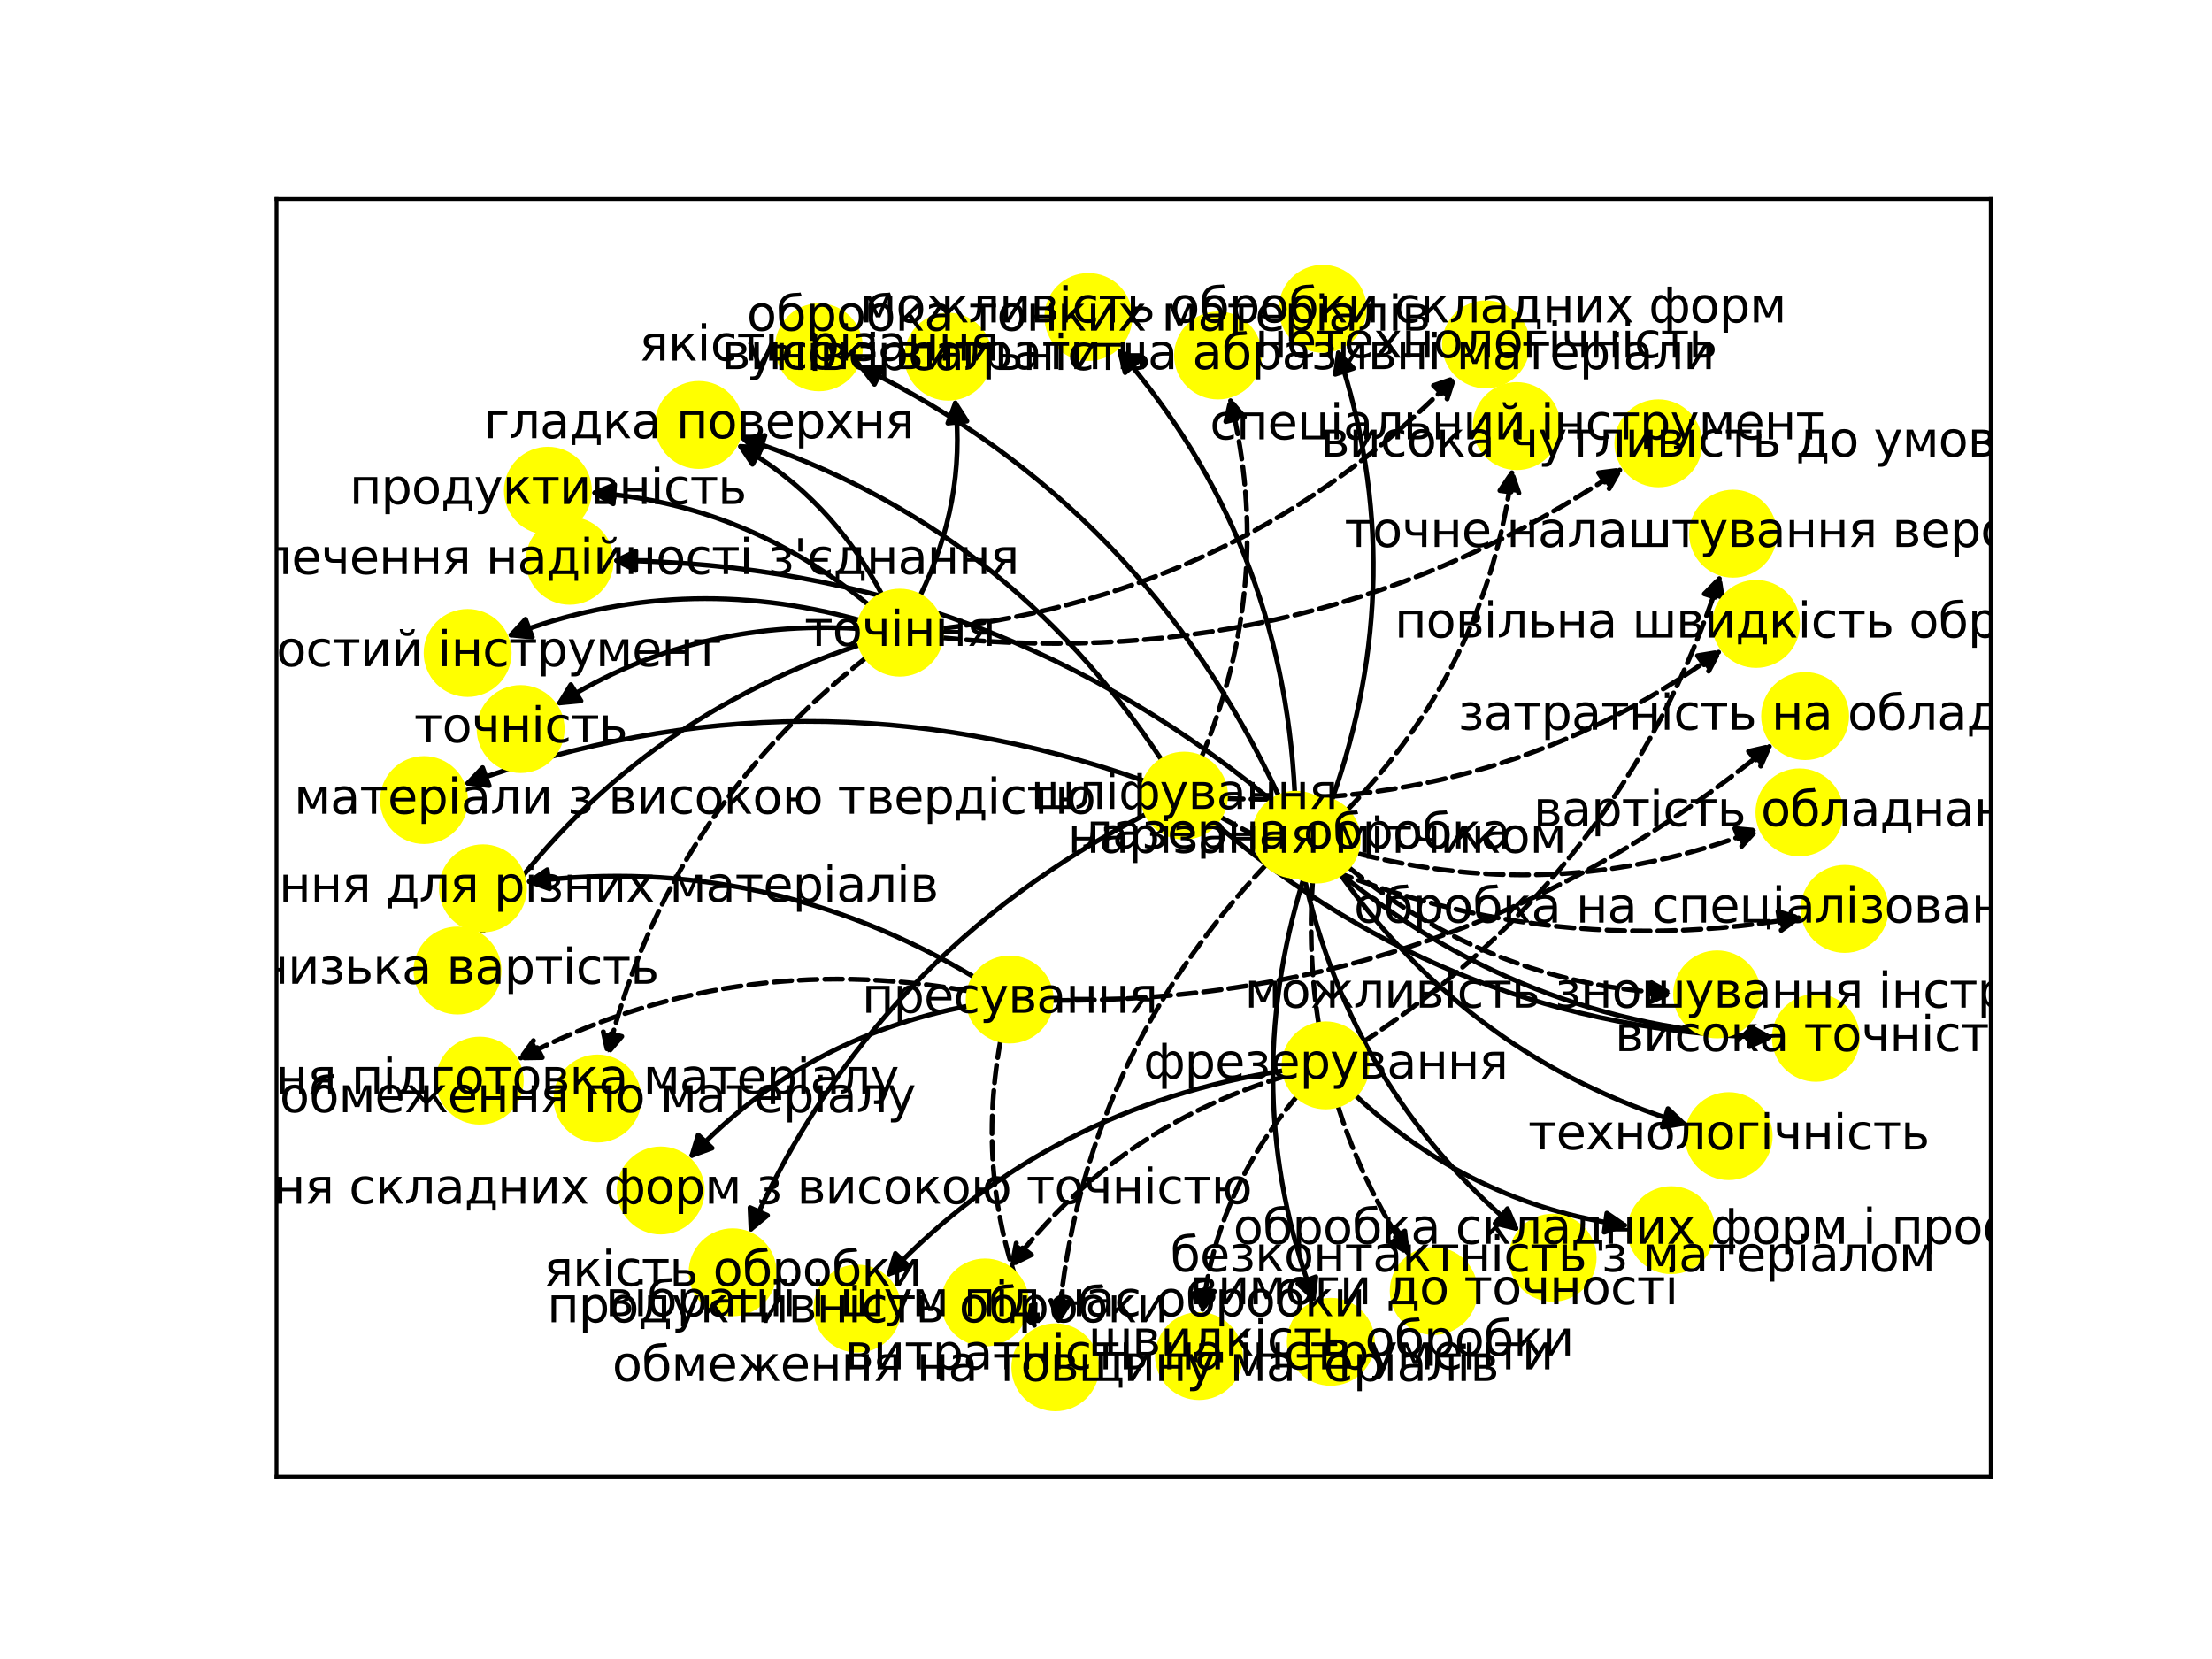 <?xml version="1.0" encoding="utf-8" standalone="no"?>
<!DOCTYPE svg PUBLIC "-//W3C//DTD SVG 1.1//EN"
  "http://www.w3.org/Graphics/SVG/1.1/DTD/svg11.dtd">
<svg xmlns:xlink="http://www.w3.org/1999/xlink" width="460.8pt" height="345.6pt" viewBox="0 0 460.8 345.6" xmlns="http://www.w3.org/2000/svg" version="1.1">
 <defs>
  <style type="text/css">*{stroke-linejoin: round; stroke-linecap: butt}</style>
 </defs>
 <g id="figure_1">
  <g id="patch_1">
   <path d="M 0 345.6 
L 460.8 345.6 
L 460.8 0 
L 0 0 
z
" style="fill: #ffffff"/>
  </g>
  <g id="axes_1">
   <g id="patch_2">
    <path d="M 57.6 307.584 
L 414.72 307.584 
L 414.72 41.472 
L 57.6 41.472 
z
" style="fill: #ffffff"/>
   </g>
   <g id="patch_3">
    <path d="M 179.174 129.219 
Q 141.724 118.862 106.453 132.285 
" clip-path="url(#p0ebe561f2a)" style="fill: none; stroke: #000000; stroke-linecap: round"/>
    <path d="M 110.903 132.731 
L 106.453 132.285 
L 109.48 128.993 
L 110.903 132.731 
z
" clip-path="url(#p0ebe561f2a)" style="stroke: #000000; stroke-linecap: round"/>
   </g>
   <g id="patch_4">
    <path d="M 178.821 130.961 
Q 144.659 128.884 116.586 146.432 
" clip-path="url(#p0ebe561f2a)" style="fill: none; stroke: #000000; stroke-linecap: round"/>
    <path d="M 121.038 146.007 
L 116.586 146.432 
L 118.918 142.616 
L 121.038 146.007 
z
" clip-path="url(#p0ebe561f2a)" style="stroke: #000000; stroke-linecap: round"/>
   </g>
   <g id="patch_5">
    <path d="M 180.978 126.035 
Q 155.609 105.063 123.903 102.652 
" clip-path="url(#p0ebe561f2a)" style="fill: none; stroke: #000000; stroke-linecap: round"/>
    <path d="M 127.74 104.95 
L 123.903 102.652 
L 128.044 100.961 
L 127.74 104.95 
z
" clip-path="url(#p0ebe561f2a)" style="stroke: #000000; stroke-linecap: round"/>
   </g>
   <g id="patch_6">
    <path d="M 191.633 124.215 
Q 201.215 104.578 199.012 83.962 
" clip-path="url(#p0ebe561f2a)" style="fill: none; stroke: #000000; stroke-linecap: round"/>
    <path d="M 197.448 88.152 
L 199.012 83.962 
L 201.426 87.727 
L 197.448 88.152 
z
" clip-path="url(#p0ebe561f2a)" style="stroke: #000000; stroke-linecap: round"/>
   </g>
   <g id="patch_7">
    <path d="M 179.156 134.325 
Q 129.131 150.958 100.543 193.916 
" clip-path="url(#p0ebe561f2a)" style="fill: none; stroke: #000000; stroke-linecap: round"/>
    <path d="M 104.424 191.694 
L 100.543 193.916 
L 101.094 189.478 
L 104.424 191.694 
z
" clip-path="url(#p0ebe561f2a)" style="stroke: #000000; stroke-linecap: round"/>
   </g>
   <g id="patch_8">
    <path d="M 183.786 123.948 
Q 173.135 103.755 154.277 92.995 
" clip-path="url(#p0ebe561f2a)" style="fill: none; stroke: #000000; stroke-linecap: round"/>
    <path d="M 156.76 96.714 
L 154.277 92.995 
L 158.742 93.24 
L 156.76 96.714 
z
" clip-path="url(#p0ebe561f2a)" style="stroke: #000000; stroke-linecap: round"/>
   </g>
   <g id="patch_9">
    <path d="M 279.145 182.07 
Q 306.605 220.512 350.701 234.039 
" clip-path="url(#p0ebe561f2a)" style="fill: none; stroke: #000000; stroke-linecap: round"/>
    <path d="M 347.463 230.954 
L 350.701 234.039 
L 346.29 234.778 
L 347.463 230.954 
z
" clip-path="url(#p0ebe561f2a)" style="stroke: #000000; stroke-linecap: round"/>
   </g>
   <g id="patch_10">
    <path d="M 271.537 183.094 
Q 257.837 227.708 273.619 270.438 
" clip-path="url(#p0ebe561f2a)" style="fill: none; stroke: #000000; stroke-linecap: round"/>
    <path d="M 274.11 265.993 
L 273.619 270.438 
L 270.357 267.379 
L 274.11 265.993 
z
" clip-path="url(#p0ebe561f2a)" style="stroke: #000000; stroke-linecap: round"/>
   </g>
   <g id="patch_11">
    <path d="M 267.8 169.176 
Q 207.024 117.614 128.446 116.778 
" clip-path="url(#p0ebe561f2a)" style="fill: none; stroke: #000000; stroke-linecap: round"/>
    <path d="M 132.425 118.821 
L 128.446 116.778 
L 132.467 114.821 
L 132.425 118.821 
z
" clip-path="url(#p0ebe561f2a)" style="stroke: #000000; stroke-linecap: round"/>
   </g>
   <g id="patch_12">
    <path d="M 277.407 166.802 
Q 294.029 119.822 278.812 73.542 
" clip-path="url(#p0ebe561f2a)" style="fill: none; stroke: #000000; stroke-linecap: round"/>
    <path d="M 278.162 77.967 
L 278.812 73.542 
L 281.962 76.718 
L 278.162 77.967 
z
" clip-path="url(#p0ebe561f2a)" style="stroke: #000000; stroke-linecap: round"/>
   </g>
   <g id="patch_13">
    <path d="M 253.126 171.5 
Q 303.471 214.447 368.505 216.123 
" clip-path="url(#p0ebe561f2a)" style="fill: none; stroke: #000000; stroke-linecap: round"/>
    <path d="M 364.558 214.021 
L 368.505 216.123 
L 364.455 218.019 
L 364.558 214.021 
z
" clip-path="url(#p0ebe561f2a)" style="stroke: #000000; stroke-linecap: round"/>
   </g>
   <g id="patch_14">
    <path d="M 238.864 169.539 
Q 181.997 198.686 156.44 256.033 
" clip-path="url(#p0ebe561f2a)" style="fill: none; stroke: #000000; stroke-linecap: round"/>
    <path d="M 159.895 253.194 
L 156.44 256.033 
L 156.242 251.566 
L 159.895 253.194 
z
" clip-path="url(#p0ebe561f2a)" style="stroke: #000000; stroke-linecap: round"/>
   </g>
   <g id="patch_15">
    <path d="M 238.542 162.724 
Q 167.33 137.616 97.464 163.16 
" clip-path="url(#p0ebe561f2a)" style="fill: none; stroke: #000000; stroke-linecap: round"/>
    <path d="M 101.907 163.665 
L 97.464 163.16 
L 100.534 159.908 
L 101.907 163.665 
z
" clip-path="url(#p0ebe561f2a)" style="stroke: #000000; stroke-linecap: round"/>
   </g>
   <g id="patch_16">
    <path d="M 242.055 158.413 
Q 209.72 109.336 154.933 91.384 
" clip-path="url(#p0ebe561f2a)" style="fill: none; stroke: #000000; stroke-linecap: round"/>
    <path d="M 158.111 94.53 
L 154.933 91.384 
L 159.357 90.729 
L 158.111 94.53 
z
" clip-path="url(#p0ebe561f2a)" style="stroke: #000000; stroke-linecap: round"/>
   </g>
   <g id="patch_17">
    <path d="M 269.729 165.239 
Q 267.107 112.447 233.285 73.293 
" clip-path="url(#p0ebe561f2a)" style="fill: none; stroke: #000000; stroke-linecap: round"/>
    <path d="M 234.386 77.628 
L 233.285 73.293 
L 237.413 75.013 
L 234.386 77.628 
z
" clip-path="url(#p0ebe561f2a)" style="stroke: #000000; stroke-linecap: round"/>
   </g>
   <g id="patch_18">
    <path d="M 276.407 179.662 
Q 316.752 213.902 368.506 216.015 
" clip-path="url(#p0ebe561f2a)" style="fill: none; stroke: #000000; stroke-linecap: round"/>
    <path d="M 364.591 213.853 
L 368.506 216.015 
L 364.428 217.85 
L 364.591 213.853 
z
" clip-path="url(#p0ebe561f2a)" style="stroke: #000000; stroke-linecap: round"/>
   </g>
   <g id="patch_19">
    <path d="M 266.463 165.967 
Q 238.396 105.394 179.455 76.5 
" clip-path="url(#p0ebe561f2a)" style="fill: none; stroke: #000000; stroke-linecap: round"/>
    <path d="M 182.167 80.057 
L 179.455 76.5 
L 183.927 76.465 
L 182.167 80.057 
z
" clip-path="url(#p0ebe561f2a)" style="stroke: #000000; stroke-linecap: round"/>
   </g>
   <g id="patch_20">
    <path d="M 271.602 182.396 
Q 281.625 227.096 315.801 255.895 
" clip-path="url(#p0ebe561f2a)" style="fill: none; stroke: #000000; stroke-linecap: round"/>
    <path d="M 314.031 251.788 
L 315.801 255.895 
L 311.453 254.847 
L 314.031 251.788 
z
" clip-path="url(#p0ebe561f2a)" style="stroke: #000000; stroke-linecap: round"/>
   </g>
   <g id="patch_21">
    <path d="M 267.557 223.011 
Q 218.635 230.434 185.206 265.385 
" clip-path="url(#p0ebe561f2a)" style="fill: none; stroke: #000000; stroke-linecap: round"/>
    <path d="M 189.416 263.876 
L 185.206 265.385 
L 186.525 261.111 
L 189.416 263.876 
z
" clip-path="url(#p0ebe561f2a)" style="stroke: #000000; stroke-linecap: round"/>
   </g>
   <g id="patch_22">
    <path d="M 282.249 228.088 
Q 306.544 250.859 338.423 255.247 
" clip-path="url(#p0ebe561f2a)" style="fill: none; stroke: #000000; stroke-linecap: round"/>
    <path d="M 334.733 252.721 
L 338.423 255.247 
L 334.188 256.683 
L 334.733 252.721 
z
" clip-path="url(#p0ebe561f2a)" style="stroke: #000000; stroke-linecap: round"/>
   </g>
   <g id="patch_23">
    <path d="M 201.781 209.547 
Q 167.443 216.141 144.144 240.692 
" clip-path="url(#p0ebe561f2a)" style="fill: none; stroke: #000000; stroke-linecap: round"/>
    <path d="M 148.348 239.168 
L 144.144 240.692 
L 145.447 236.414 
L 148.348 239.168 
z
" clip-path="url(#p0ebe561f2a)" style="stroke: #000000; stroke-linecap: round"/>
   </g>
   <g id="patch_24">
    <path d="M 203.013 203.589 
Q 159.479 177.638 110.28 183.652 
" clip-path="url(#p0ebe561f2a)" style="fill: none; stroke: #000000; stroke-linecap: round"/>
    <path d="M 114.493 185.152 
L 110.28 183.652 
L 114.008 181.181 
L 114.493 185.152 
z
" clip-path="url(#p0ebe561f2a)" style="stroke: #000000; stroke-linecap: round"/>
   </g>
   <g id="patch_25">
    <path d="M 196.058 130.956 
Q 259.164 123.458 302.847 78.855 
" clip-path="url(#p0ebe561f2a)" style="fill: none; stroke-dasharray: 3.7,1.6; stroke-dashoffset: 0; stroke: #000000; stroke-linecap: round"/>
    <path d="M 298.62 80.313 
L 302.847 78.855 
L 301.477 83.112 
L 298.62 80.313 
z
" clip-path="url(#p0ebe561f2a)" style="stroke-dasharray: 3.7,1.6; stroke-dashoffset: 0; stroke: #000000; stroke-linecap: round"/>
   </g>
   <g id="patch_26">
    <path d="M 180.492 136.961 
Q 139.079 169.367 126.624 219.303 
" clip-path="url(#p0ebe561f2a)" style="fill: none; stroke-dasharray: 3.7,1.6; stroke-dashoffset: 0; stroke: #000000; stroke-linecap: round"/>
    <path d="M 129.533 215.906 
L 126.624 219.303 
L 125.652 214.938 
L 129.533 215.906 
z
" clip-path="url(#p0ebe561f2a)" style="stroke-dasharray: 3.7,1.6; stroke-dashoffset: 0; stroke: #000000; stroke-linecap: round"/>
   </g>
   <g id="patch_27">
    <path d="M 196.042 132.821 
Q 273.601 140.693 337.434 97.917 
" clip-path="url(#p0ebe561f2a)" style="fill: none; stroke-dasharray: 3.7,1.6; stroke-dashoffset: 0; stroke: #000000; stroke-linecap: round"/>
    <path d="M 332.998 98.483 
L 337.434 97.917 
L 335.225 101.806 
L 332.998 98.483 
z
" clip-path="url(#p0ebe561f2a)" style="stroke-dasharray: 3.7,1.6; stroke-dashoffset: 0; stroke: #000000; stroke-linecap: round"/>
   </g>
   <g id="patch_28">
    <path d="M 280.525 168.866 
Q 309.677 138.862 314.951 98.491 
" clip-path="url(#p0ebe561f2a)" style="fill: none; stroke-dasharray: 3.7,1.6; stroke-dashoffset: 0; stroke: #000000; stroke-linecap: round"/>
    <path d="M 312.45 102.198 
L 314.951 98.491 
L 316.416 102.716 
L 312.45 102.198 
z
" clip-path="url(#p0ebe561f2a)" style="stroke-dasharray: 3.7,1.6; stroke-dashoffset: 0; stroke: #000000; stroke-linecap: round"/>
   </g>
   <g id="patch_29">
    <path d="M 273.461 183.51 
Q 270.566 226.039 293.142 260.873 
" clip-path="url(#p0ebe561f2a)" style="fill: none; stroke-dasharray: 3.7,1.6; stroke-dashoffset: 0; stroke: #000000; stroke-linecap: round"/>
    <path d="M 292.645 256.429 
L 293.142 260.873 
L 289.288 258.604 
L 292.645 256.429 
z
" clip-path="url(#p0ebe561f2a)" style="stroke-dasharray: 3.7,1.6; stroke-dashoffset: 0; stroke: #000000; stroke-linecap: round"/>
   </g>
   <g id="patch_30">
    <path d="M 280.831 180.587 
Q 310.624 204.94 347.934 206.914 
" clip-path="url(#p0ebe561f2a)" style="fill: none; stroke-dasharray: 3.7,1.6; stroke-dashoffset: 0; stroke: #000000; stroke-linecap: round"/>
    <path d="M 344.046 204.705 
L 347.934 206.914 
L 343.834 208.7 
L 344.046 204.705 
z
" clip-path="url(#p0ebe561f2a)" style="stroke-dasharray: 3.7,1.6; stroke-dashoffset: 0; stroke: #000000; stroke-linecap: round"/>
   </g>
   <g id="patch_31">
    <path d="M 255.299 166.322 
Q 312.523 168.788 358.019 135.864 
" clip-path="url(#p0ebe561f2a)" style="fill: none; stroke-dasharray: 3.7,1.6; stroke-dashoffset: 0; stroke: #000000; stroke-linecap: round"/>
    <path d="M 353.606 136.589 
L 358.019 135.864 
L 355.951 139.829 
L 353.606 136.589 
z
" clip-path="url(#p0ebe561f2a)" style="stroke-dasharray: 3.7,1.6; stroke-dashoffset: 0; stroke: #000000; stroke-linecap: round"/>
   </g>
   <g id="patch_32">
    <path d="M 250.24 157.865 
Q 265.583 121.085 256.341 83.47 
" clip-path="url(#p0ebe561f2a)" style="fill: none; stroke-dasharray: 3.7,1.6; stroke-dashoffset: 0; stroke: #000000; stroke-linecap: round"/>
    <path d="M 255.353 87.832 
L 256.341 83.47 
L 259.237 86.877 
L 255.353 87.832 
z
" clip-path="url(#p0ebe561f2a)" style="stroke-dasharray: 3.7,1.6; stroke-dashoffset: 0; stroke: #000000; stroke-linecap: round"/>
   </g>
   <g id="patch_33">
    <path d="M 254.123 170.127 
Q 311.258 202.062 374.666 191.175 
" clip-path="url(#p0ebe561f2a)" style="fill: none; stroke-dasharray: 3.7,1.6; stroke-dashoffset: 0; stroke: #000000; stroke-linecap: round"/>
    <path d="M 370.385 189.881 
L 374.666 191.175 
L 371.062 193.823 
L 370.385 189.881 
z
" clip-path="url(#p0ebe561f2a)" style="stroke-dasharray: 3.7,1.6; stroke-dashoffset: 0; stroke: #000000; stroke-linecap: round"/>
   </g>
   <g id="patch_34">
    <path d="M 278.194 176.531 
Q 323.201 189.554 365.835 172.996 
" clip-path="url(#p0ebe561f2a)" style="fill: none; stroke-dasharray: 3.7,1.6; stroke-dashoffset: 0; stroke: #000000; stroke-linecap: round"/>
    <path d="M 361.382 172.58 
L 365.835 172.996 
L 362.83 176.309 
L 361.382 172.58 
z
" clip-path="url(#p0ebe561f2a)" style="stroke-dasharray: 3.7,1.6; stroke-dashoffset: 0; stroke: #000000; stroke-linecap: round"/>
   </g>
   <g id="patch_35">
    <path d="M 263.843 180.047 
Q 225.473 220.594 220.532 275.076 
" clip-path="url(#p0ebe561f2a)" style="fill: none; stroke-dasharray: 3.7,1.6; stroke-dashoffset: 0; stroke: #000000; stroke-linecap: round"/>
    <path d="M 222.885 271.273 
L 220.532 275.076 
L 218.901 270.912 
L 222.885 271.273 
z
" clip-path="url(#p0ebe561f2a)" style="stroke-dasharray: 3.7,1.6; stroke-dashoffset: 0; stroke: #000000; stroke-linecap: round"/>
   </g>
   <g id="patch_36">
    <path d="M 270.262 228.286 
Q 253.479 248.085 250.547 272.748 
" clip-path="url(#p0ebe561f2a)" style="fill: none; stroke-dasharray: 3.7,1.6; stroke-dashoffset: 0; stroke: #000000; stroke-linecap: round"/>
    <path d="M 253.005 269.012 
L 250.547 272.748 
L 249.033 268.54 
L 253.005 269.012 
z
" clip-path="url(#p0ebe561f2a)" style="stroke-dasharray: 3.7,1.6; stroke-dashoffset: 0; stroke: #000000; stroke-linecap: round"/>
   </g>
   <g id="patch_37">
    <path d="M 283.503 217.362 
Q 338.317 181.675 358.176 120.53 
" clip-path="url(#p0ebe561f2a)" style="fill: none; stroke-dasharray: 3.7,1.6; stroke-dashoffset: 0; stroke: #000000; stroke-linecap: round"/>
    <path d="M 355.039 123.717 
L 358.176 120.53 
L 358.843 124.953 
L 355.039 123.717 
z
" clip-path="url(#p0ebe561f2a)" style="stroke-dasharray: 3.7,1.6; stroke-dashoffset: 0; stroke: #000000; stroke-linecap: round"/>
   </g>
   <g id="patch_38">
    <path d="M 267.78 224.169 
Q 232.479 234.866 210.868 263.367 
" clip-path="url(#p0ebe561f2a)" style="fill: none; stroke-dasharray: 3.7,1.6; stroke-dashoffset: 0; stroke: #000000; stroke-linecap: round"/>
    <path d="M 214.879 261.388 
L 210.868 263.367 
L 211.691 258.972 
L 214.879 261.388 
z
" clip-path="url(#p0ebe561f2a)" style="stroke-dasharray: 3.7,1.6; stroke-dashoffset: 0; stroke: #000000; stroke-linecap: round"/>
   </g>
   <g id="patch_39">
    <path d="M 208.447 216.669 
Q 202.667 248.069 215.487 276.084 
" clip-path="url(#p0ebe561f2a)" style="fill: none; stroke-dasharray: 3.7,1.6; stroke-dashoffset: 0; stroke: #000000; stroke-linecap: round"/>
    <path d="M 215.641 271.614 
L 215.487 276.084 
L 212.004 273.279 
L 215.641 271.614 
z
" clip-path="url(#p0ebe561f2a)" style="stroke-dasharray: 3.7,1.6; stroke-dashoffset: 0; stroke: #000000; stroke-linecap: round"/>
   </g>
   <g id="patch_40">
    <path d="M 201.853 206.466 
Q 152.214 197.562 108.501 220.389 
" clip-path="url(#p0ebe561f2a)" style="fill: none; stroke-dasharray: 3.7,1.6; stroke-dashoffset: 0; stroke: #000000; stroke-linecap: round"/>
    <path d="M 112.973 220.311 
L 108.501 220.389 
L 111.121 216.765 
L 112.973 220.311 
z
" clip-path="url(#p0ebe561f2a)" style="stroke-dasharray: 3.7,1.6; stroke-dashoffset: 0; stroke: #000000; stroke-linecap: round"/>
   </g>
   <g id="patch_41">
    <path d="M 218.997 208.407 
Q 303.965 208.926 368.599 155.508 
" clip-path="url(#p0ebe561f2a)" style="fill: none; stroke-dasharray: 3.7,1.6; stroke-dashoffset: 0; stroke: #000000; stroke-linecap: round"/>
    <path d="M 364.241 156.515 
L 368.599 155.508 
L 366.789 159.598 
L 364.241 156.515 
z
" clip-path="url(#p0ebe561f2a)" style="stroke-dasharray: 3.7,1.6; stroke-dashoffset: 0; stroke: #000000; stroke-linecap: round"/>
   </g>
   <g id="matplotlib.axis_1">
    <g id="xtick_1"/>
    <g id="xtick_2"/>
    <g id="xtick_3"/>
    <g id="xtick_4"/>
    <g id="xtick_5"/>
   </g>
   <g id="matplotlib.axis_2">
    <g id="ytick_1"/>
    <g id="ytick_2"/>
    <g id="ytick_3"/>
    <g id="ytick_4"/>
    <g id="ytick_5"/>
   </g>
   <g id="PathCollection_1">
    <defs>
     <path id="m83c009b09a" d="M 0 8.66 
C 2.297 8.66 4.5 7.748 6.124 6.124 
C 7.748 4.5 8.66 2.297 8.66 0 
C 8.66 -2.297 7.748 -4.5 6.124 -6.124 
C 4.5 -7.748 2.297 -8.66 0 -8.66 
C -2.297 -8.66 -4.5 -7.748 -6.124 -6.124 
C -7.748 -4.5 -8.66 -2.297 -8.66 0 
C -8.66 2.297 -7.748 4.5 -6.124 6.124 
C -4.5 7.748 -2.297 8.66 0 8.66 
z
" style="stroke: #ffff00"/>
    </defs>
    <g clip-path="url(#p0ebe561f2a)">
     <use xlink:href="#m83c009b09a" x="187.443" y="131.796" style="fill: #ffff00; stroke: #ffff00"/>
     <use xlink:href="#m83c009b09a" x="97.417" y="136.022" style="fill: #ffff00; stroke: #ffff00"/>
     <use xlink:href="#m83c009b09a" x="108.46" y="151.877" style="fill: #ffff00; stroke: #ffff00"/>
     <use xlink:href="#m83c009b09a" x="274.306" y="174.89" style="fill: #ffff00; stroke: #ffff00"/>
     <use xlink:href="#m83c009b09a" x="315.957" y="88.763" style="fill: #ffff00; stroke: #ffff00"/>
     <use xlink:href="#m83c009b09a" x="360.115" y="236.679" style="fill: #ffff00; stroke: #ffff00"/>
     <use xlink:href="#m83c009b09a" x="114.139" y="102.231" style="fill: #ffff00; stroke: #ffff00"/>
     <use xlink:href="#m83c009b09a" x="197.536" y="74.3" style="fill: #ffff00; stroke: #ffff00"/>
     <use xlink:href="#m83c009b09a" x="309.556" y="71.744" style="fill: #ffff00; stroke: #ffff00"/>
     <use xlink:href="#m83c009b09a" x="95.305" y="202.174" style="fill: #ffff00; stroke: #ffff00"/>
     <use xlink:href="#m83c009b09a" x="145.584" y="88.526" style="fill: #ffff00; stroke: #ffff00"/>
     <use xlink:href="#m83c009b09a" x="124.467" y="228.842" style="fill: #ffff00; stroke: #ffff00"/>
     <use xlink:href="#m83c009b09a" x="345.471" y="92.35" style="fill: #ffff00; stroke: #ffff00"/>
     <use xlink:href="#m83c009b09a" x="298.674" y="268.935" style="fill: #ffff00; stroke: #ffff00"/>
     <use xlink:href="#m83c009b09a" x="357.709" y="207.149" style="fill: #ffff00; stroke: #ffff00"/>
     <use xlink:href="#m83c009b09a" x="277.23" y="279.524" style="fill: #ffff00; stroke: #ffff00"/>
     <use xlink:href="#m83c009b09a" x="118.668" y="116.822" style="fill: #ffff00; stroke: #ffff00"/>
     <use xlink:href="#m83c009b09a" x="275.545" y="64.328" style="fill: #ffff00; stroke: #ffff00"/>
     <use xlink:href="#m83c009b09a" x="246.655" y="165.749" style="fill: #ffff00; stroke: #ffff00"/>
     <use xlink:href="#m83c009b09a" x="378.285" y="216.199" style="fill: #ffff00; stroke: #ffff00"/>
     <use xlink:href="#m83c009b09a" x="152.626" y="265.038" style="fill: #ffff00; stroke: #ffff00"/>
     <use xlink:href="#m83c009b09a" x="88.33" y="166.665" style="fill: #ffff00; stroke: #ffff00"/>
     <use xlink:href="#m83c009b09a" x="365.82" y="129.972" style="fill: #ffff00; stroke: #ffff00"/>
     <use xlink:href="#m83c009b09a" x="253.744" y="74.046" style="fill: #ffff00; stroke: #ffff00"/>
     <use xlink:href="#m83c009b09a" x="384.271" y="189.346" style="fill: #ffff00; stroke: #ffff00"/>
     <use xlink:href="#m83c009b09a" x="269.945" y="173.896" style="fill: #ffff00; stroke: #ffff00"/>
     <use xlink:href="#m83c009b09a" x="374.859" y="169.236" style="fill: #ffff00; stroke: #ffff00"/>
     <use xlink:href="#m83c009b09a" x="219.853" y="284.834" style="fill: #ffff00; stroke: #ffff00"/>
     <use xlink:href="#m83c009b09a" x="226.732" y="66.035" style="fill: #ffff00; stroke: #ffff00"/>
     <use xlink:href="#m83c009b09a" x="170.596" y="72.352" style="fill: #ffff00; stroke: #ffff00"/>
     <use xlink:href="#m83c009b09a" x="323.434" y="262.009" style="fill: #ffff00; stroke: #ffff00"/>
     <use xlink:href="#m83c009b09a" x="276.15" y="221.937" style="fill: #ffff00; stroke: #ffff00"/>
     <use xlink:href="#m83c009b09a" x="178.611" y="272.608" style="fill: #ffff00; stroke: #ffff00"/>
     <use xlink:href="#m83c009b09a" x="348.148" y="256.266" style="fill: #ffff00; stroke: #ffff00"/>
     <use xlink:href="#m83c009b09a" x="249.778" y="282.493" style="fill: #ffff00; stroke: #ffff00"/>
     <use xlink:href="#m83c009b09a" x="361.028" y="111.175" style="fill: #ffff00; stroke: #ffff00"/>
     <use xlink:href="#m83c009b09a" x="205.196" y="271.331" style="fill: #ffff00; stroke: #ffff00"/>
     <use xlink:href="#m83c009b09a" x="210.337" y="208.215" style="fill: #ffff00; stroke: #ffff00"/>
     <use xlink:href="#m83c009b09a" x="137.636" y="247.994" style="fill: #ffff00; stroke: #ffff00"/>
     <use xlink:href="#m83c009b09a" x="100.606" y="185.058" style="fill: #ffff00; stroke: #ffff00"/>
     <use xlink:href="#m83c009b09a" x="99.94" y="225.112" style="fill: #ffff00; stroke: #ffff00"/>
     <use xlink:href="#m83c009b09a" x="376.044" y="149.173" style="fill: #ffff00; stroke: #ffff00"/>
    </g>
   </g>
   <g id="patch_42">
    <path d="M 57.6 307.584 
L 57.6 41.472 
" style="fill: none; stroke: #000000; stroke-width: 0.8; stroke-linejoin: miter; stroke-linecap: square"/>
   </g>
   <g id="patch_43">
    <path d="M 414.72 307.584 
L 414.72 41.472 
" style="fill: none; stroke: #000000; stroke-width: 0.8; stroke-linejoin: miter; stroke-linecap: square"/>
   </g>
   <g id="patch_44">
    <path d="M 57.6 307.584 
L 414.72 307.584 
" style="fill: none; stroke: #000000; stroke-width: 0.8; stroke-linejoin: miter; stroke-linecap: square"/>
   </g>
   <g id="patch_45">
    <path d="M 57.6 41.472 
L 414.72 41.472 
" style="fill: none; stroke: #000000; stroke-width: 0.8; stroke-linejoin: miter; stroke-linecap: square"/>
   </g>
   <g id="text_1">
    <g clip-path="url(#p0ebe561f2a)">
     <!-- точіння -->
     <g transform="translate(167.583 134.555)scale(0.1 -0.1)">
      <defs>
       <path id="DejaVuSans-442" d="M 188 3500 
L 3541 3500 
L 3541 3041 
L 2147 3041 
L 2147 0 
L 1581 0 
L 1581 3041 
L 188 3041 
L 188 3500 
z
" transform="scale(0.016)"/>
       <path id="DejaVuSans-43e" d="M 1959 3097 
Q 1497 3097 1228 2736 
Q 959 2375 959 1747 
Q 959 1119 1226 758 
Q 1494 397 1959 397 
Q 2419 397 2687 759 
Q 2956 1122 2956 1747 
Q 2956 2369 2687 2733 
Q 2419 3097 1959 3097 
z
M 1959 3584 
Q 2709 3584 3137 3096 
Q 3566 2609 3566 1747 
Q 3566 888 3137 398 
Q 2709 -91 1959 -91 
Q 1206 -91 779 398 
Q 353 888 353 1747 
Q 353 2609 779 3096 
Q 1206 3584 1959 3584 
z
" transform="scale(0.016)"/>
       <path id="DejaVuSans-447" d="M 2625 0 
L 2625 1472 
L 1553 1472 
Q 1075 1472 756 1769 
Q 469 2038 469 2613 
L 469 3500 
L 1044 3500 
L 1044 2666 
Q 1044 2300 1206 2116 
Q 1372 1931 1697 1931 
L 2625 1931 
L 2625 3500 
L 3200 3500 
L 3200 0 
L 2625 0 
z
" transform="scale(0.016)"/>
       <path id="DejaVuSans-456" d="M 603 3500 
L 1178 3500 
L 1178 0 
L 603 0 
L 603 3500 
z
M 603 4863 
L 1178 4863 
L 1178 4134 
L 603 4134 
L 603 4863 
z
" transform="scale(0.016)"/>
       <path id="DejaVuSans-43d" d="M 581 3500 
L 1159 3500 
L 1159 2072 
L 3025 2072 
L 3025 3500 
L 3603 3500 
L 3603 0 
L 3025 0 
L 3025 1613 
L 1159 1613 
L 1159 0 
L 581 0 
L 581 3500 
z
" transform="scale(0.016)"/>
       <path id="DejaVuSans-44f" d="M 1181 2491 
Q 1181 2231 1381 2084 
Q 1581 1938 1953 1938 
L 2728 1938 
L 2728 3041 
L 1953 3041 
Q 1581 3041 1381 2897 
Q 1181 2753 1181 2491 
z
M 363 0 
L 1431 1534 
Q 1069 1616 828 1830 
Q 588 2044 588 2491 
Q 588 2997 923 3248 
Q 1259 3500 1938 3500 
L 3306 3500 
L 3306 0 
L 2728 0 
L 2728 1478 
L 2013 1478 
L 981 0 
L 363 0 
z
" transform="scale(0.016)"/>
      </defs>
      <use xlink:href="#DejaVuSans-442"/>
      <use xlink:href="#DejaVuSans-43e" x="58.252"/>
      <use xlink:href="#DejaVuSans-447" x="119.434"/>
      <use xlink:href="#DejaVuSans-456" x="178.516"/>
      <use xlink:href="#DejaVuSans-43d" x="206.299"/>
      <use xlink:href="#DejaVuSans-43d" x="271.68"/>
      <use xlink:href="#DejaVuSans-44f" x="337.061"/>
     </g>
    </g>
   </g>
   <g id="text_2">
    <g clip-path="url(#p0ebe561f2a)">
     <!-- простий інструмент -->
     <g transform="translate(44.683 138.782)scale(0.1 -0.1)">
      <defs>
       <path id="DejaVuSans-43f" d="M 3603 3500 
L 3603 0 
L 3025 0 
L 3025 3041 
L 1159 3041 
L 1159 0 
L 581 0 
L 581 3500 
L 3603 3500 
z
" transform="scale(0.016)"/>
       <path id="DejaVuSans-440" d="M 1159 525 
L 1159 -1331 
L 581 -1331 
L 581 3500 
L 1159 3500 
L 1159 2969 
Q 1341 3281 1617 3432 
Q 1894 3584 2278 3584 
Q 2916 3584 3314 3078 
Q 3713 2572 3713 1747 
Q 3713 922 3314 415 
Q 2916 -91 2278 -91 
Q 1894 -91 1617 61 
Q 1341 213 1159 525 
z
M 3116 1747 
Q 3116 2381 2855 2742 
Q 2594 3103 2138 3103 
Q 1681 3103 1420 2742 
Q 1159 2381 1159 1747 
Q 1159 1113 1420 752 
Q 1681 391 2138 391 
Q 2594 391 2855 752 
Q 3116 1113 3116 1747 
z
" transform="scale(0.016)"/>
       <path id="DejaVuSans-441" d="M 3122 3366 
L 3122 2828 
Q 2878 2963 2633 3030 
Q 2388 3097 2138 3097 
Q 1578 3097 1268 2742 
Q 959 2388 959 1747 
Q 959 1106 1268 751 
Q 1578 397 2138 397 
Q 2388 397 2633 464 
Q 2878 531 3122 666 
L 3122 134 
Q 2881 22 2623 -34 
Q 2366 -91 2075 -91 
Q 1284 -91 818 406 
Q 353 903 353 1747 
Q 353 2603 823 3093 
Q 1294 3584 2113 3584 
Q 2378 3584 2631 3529 
Q 2884 3475 3122 3366 
z
" transform="scale(0.016)"/>
       <path id="DejaVuSans-438" d="M 3578 3500 
L 3578 0 
L 3006 0 
L 3006 2809 
L 1319 0 
L 581 0 
L 581 3500 
L 1153 3500 
L 1153 697 
L 2838 3500 
L 3578 3500 
z
" transform="scale(0.016)"/>
       <path id="DejaVuSans-439" d="M 3578 3500 
L 3578 0 
L 3006 0 
L 3006 2809 
L 1319 0 
L 581 0 
L 581 3500 
L 1153 3500 
L 1153 697 
L 2838 3500 
L 3578 3500 
z
M 1102 4833 
L 1471 4833 
Q 1505 4599 1656 4481 
Q 1808 4364 2080 4364 
Q 2349 4364 2499 4480 
Q 2649 4596 2689 4833 
L 3058 4833 
Q 3027 4386 2780 4161 
Q 2533 3936 2080 3936 
Q 1627 3936 1380 4161 
Q 1133 4386 1102 4833 
z
" transform="scale(0.016)"/>
       <path id="DejaVuSans-20" transform="scale(0.016)"/>
       <path id="DejaVuSans-443" d="M 2059 -325 
Q 1816 -950 1584 -1140 
Q 1353 -1331 966 -1331 
L 506 -1331 
L 506 -850 
L 844 -850 
Q 1081 -850 1212 -737 
Q 1344 -625 1503 -206 
L 1606 56 
L 191 3500 
L 800 3500 
L 1894 763 
L 2988 3500 
L 3597 3500 
L 2059 -325 
z
" transform="scale(0.016)"/>
       <path id="DejaVuSans-43c" d="M 581 3500 
L 1422 3500 
L 2416 1156 
L 3413 3500 
L 4247 3500 
L 4247 0 
L 3669 0 
L 3669 2950 
L 2703 672 
L 2128 672 
L 1159 2950 
L 1159 0 
L 581 0 
L 581 3500 
z
" transform="scale(0.016)"/>
       <path id="DejaVuSans-435" d="M 3597 1894 
L 3597 1613 
L 953 1613 
Q 991 1019 1311 708 
Q 1631 397 2203 397 
Q 2534 397 2845 478 
Q 3156 559 3463 722 
L 3463 178 
Q 3153 47 2828 -22 
Q 2503 -91 2169 -91 
Q 1331 -91 842 396 
Q 353 884 353 1716 
Q 353 2575 817 3079 
Q 1281 3584 2069 3584 
Q 2775 3584 3186 3129 
Q 3597 2675 3597 1894 
z
M 3022 2063 
Q 3016 2534 2758 2815 
Q 2500 3097 2075 3097 
Q 1594 3097 1305 2825 
Q 1016 2553 972 2059 
L 3022 2063 
z
" transform="scale(0.016)"/>
      </defs>
      <use xlink:href="#DejaVuSans-43f"/>
      <use xlink:href="#DejaVuSans-440" x="65.381"/>
      <use xlink:href="#DejaVuSans-43e" x="128.857"/>
      <use xlink:href="#DejaVuSans-441" x="190.039"/>
      <use xlink:href="#DejaVuSans-442" x="245.02"/>
      <use xlink:href="#DejaVuSans-438" x="303.271"/>
      <use xlink:href="#DejaVuSans-439" x="368.262"/>
      <use xlink:href="#DejaVuSans-20" x="433.252"/>
      <use xlink:href="#DejaVuSans-456" x="465.039"/>
      <use xlink:href="#DejaVuSans-43d" x="492.822"/>
      <use xlink:href="#DejaVuSans-441" x="558.203"/>
      <use xlink:href="#DejaVuSans-442" x="613.184"/>
      <use xlink:href="#DejaVuSans-440" x="671.436"/>
      <use xlink:href="#DejaVuSans-443" x="734.912"/>
      <use xlink:href="#DejaVuSans-43c" x="794.092"/>
      <use xlink:href="#DejaVuSans-435" x="869.531"/>
      <use xlink:href="#DejaVuSans-43d" x="931.055"/>
      <use xlink:href="#DejaVuSans-442" x="996.436"/>
     </g>
    </g>
   </g>
   <g id="text_3">
    <g clip-path="url(#p0ebe561f2a)">
     <!-- точність -->
     <g transform="translate(86.268 154.637)scale(0.1 -0.1)">
      <defs>
       <path id="DejaVuSans-44c" d="M 2781 1038 
Q 2781 1319 2576 1466 
Q 2372 1613 1978 1613 
L 1159 1613 
L 1159 459 
L 1978 459 
Q 2372 459 2576 607 
Q 2781 756 2781 1038 
z
M 581 3500 
L 1159 3500 
L 1159 2072 
L 2003 2072 
Q 2672 2072 3033 1817 
Q 3394 1563 3394 1038 
Q 3394 513 3033 256 
Q 2672 0 2003 0 
L 581 0 
L 581 3500 
z
" transform="scale(0.016)"/>
      </defs>
      <use xlink:href="#DejaVuSans-442"/>
      <use xlink:href="#DejaVuSans-43e" x="58.252"/>
      <use xlink:href="#DejaVuSans-447" x="119.434"/>
      <use xlink:href="#DejaVuSans-43d" x="178.516"/>
      <use xlink:href="#DejaVuSans-456" x="243.896"/>
      <use xlink:href="#DejaVuSans-441" x="271.68"/>
      <use xlink:href="#DejaVuSans-442" x="326.66"/>
      <use xlink:href="#DejaVuSans-44c" x="384.912"/>
     </g>
    </g>
   </g>
   <g id="text_4">
    <g clip-path="url(#p0ebe561f2a)">
     <!-- нарізання мітчиком -->
     <g transform="translate(222.425 177.65)scale(0.1 -0.1)">
      <defs>
       <path id="DejaVuSans-430" d="M 2194 1759 
Q 1497 1759 1228 1600 
Q 959 1441 959 1056 
Q 959 750 1161 570 
Q 1363 391 1709 391 
Q 2188 391 2477 730 
Q 2766 1069 2766 1631 
L 2766 1759 
L 2194 1759 
z
M 3341 1997 
L 3341 0 
L 2766 0 
L 2766 531 
Q 2569 213 2275 61 
Q 1981 -91 1556 -91 
Q 1019 -91 701 211 
Q 384 513 384 1019 
Q 384 1609 779 1909 
Q 1175 2209 1959 2209 
L 2766 2209 
L 2766 2266 
Q 2766 2663 2505 2880 
Q 2244 3097 1772 3097 
Q 1472 3097 1187 3025 
Q 903 2953 641 2809 
L 641 3341 
Q 956 3463 1253 3523 
Q 1550 3584 1831 3584 
Q 2591 3584 2966 3190 
Q 3341 2797 3341 1997 
z
" transform="scale(0.016)"/>
       <path id="DejaVuSans-437" d="M 2206 1888 
Q 2594 1813 2809 1584 
Q 3025 1356 3025 1019 
Q 3025 478 2622 193 
Q 2219 -91 1475 -91 
Q 1225 -91 961 -47 
Q 697 -3 416 84 
L 416 619 
Q 638 503 903 445 
Q 1169 388 1459 388 
Q 1931 388 2195 563 
Q 2459 738 2459 1019 
Q 2459 1294 2225 1461 
Q 1991 1628 1563 1628 
L 1100 1628 
L 1100 2103 
L 1584 2103 
Q 1947 2103 2158 2242 
Q 2369 2381 2369 2600 
Q 2369 2800 2151 2944 
Q 1934 3088 1563 3088 
Q 1341 3088 1089 3047 
Q 838 3006 534 2916 
L 534 3438 
Q 841 3513 1106 3550 
Q 1372 3588 1609 3588 
Q 2222 3588 2576 3342 
Q 2931 3097 2931 2656 
Q 2931 2366 2743 2164 
Q 2556 1963 2206 1888 
z
" transform="scale(0.016)"/>
       <path id="DejaVuSans-43a" d="M 581 3500 
L 1153 3500 
L 1153 1856 
L 2775 3500 
L 3481 3500 
L 2144 2147 
L 3653 0 
L 3009 0 
L 1769 1766 
L 1153 1141 
L 1153 0 
L 581 0 
L 581 3500 
z
" transform="scale(0.016)"/>
      </defs>
      <use xlink:href="#DejaVuSans-43d"/>
      <use xlink:href="#DejaVuSans-430" x="65.381"/>
      <use xlink:href="#DejaVuSans-440" x="126.66"/>
      <use xlink:href="#DejaVuSans-456" x="190.137"/>
      <use xlink:href="#DejaVuSans-437" x="217.92"/>
      <use xlink:href="#DejaVuSans-430" x="271.094"/>
      <use xlink:href="#DejaVuSans-43d" x="332.373"/>
      <use xlink:href="#DejaVuSans-43d" x="397.754"/>
      <use xlink:href="#DejaVuSans-44f" x="463.135"/>
      <use xlink:href="#DejaVuSans-20" x="523.291"/>
      <use xlink:href="#DejaVuSans-43c" x="555.078"/>
      <use xlink:href="#DejaVuSans-456" x="630.518"/>
      <use xlink:href="#DejaVuSans-442" x="658.301"/>
      <use xlink:href="#DejaVuSans-447" x="716.553"/>
      <use xlink:href="#DejaVuSans-438" x="775.635"/>
      <use xlink:href="#DejaVuSans-43a" x="840.625"/>
      <use xlink:href="#DejaVuSans-43e" x="901.025"/>
      <use xlink:href="#DejaVuSans-43c" x="962.207"/>
     </g>
    </g>
   </g>
   <g id="text_5">
    <g clip-path="url(#p0ebe561f2a)">
     <!-- спеціальний інструмент -->
     <g transform="translate(252.025 91.522)scale(0.1 -0.1)">
      <defs>
       <path id="DejaVuSans-446" d="M 3603 0 
L 581 0 
L 581 3500 
L 1159 3500 
L 1159 459 
L 3025 459 
L 3025 3500 
L 3603 3500 
L 3603 459 
L 4063 459 
L 4063 -884 
L 3603 -884 
L 3603 0 
z
" transform="scale(0.016)"/>
       <path id="DejaVuSans-43b" d="M 238 0 
L 238 478 
Q 806 566 981 959 
Q 1194 1513 1194 2928 
L 1194 3500 
L 3559 3500 
L 3559 0 
L 2984 0 
L 2984 3041 
L 1769 3041 
L 1769 2694 
Q 1769 1344 1494 738 
Q 1200 91 238 0 
z
" transform="scale(0.016)"/>
      </defs>
      <use xlink:href="#DejaVuSans-441"/>
      <use xlink:href="#DejaVuSans-43f" x="54.98"/>
      <use xlink:href="#DejaVuSans-435" x="120.361"/>
      <use xlink:href="#DejaVuSans-446" x="181.885"/>
      <use xlink:href="#DejaVuSans-456" x="249.951"/>
      <use xlink:href="#DejaVuSans-430" x="277.734"/>
      <use xlink:href="#DejaVuSans-43b" x="339.014"/>
      <use xlink:href="#DejaVuSans-44c" x="402.93"/>
      <use xlink:href="#DejaVuSans-43d" x="461.865"/>
      <use xlink:href="#DejaVuSans-438" x="527.246"/>
      <use xlink:href="#DejaVuSans-439" x="592.236"/>
      <use xlink:href="#DejaVuSans-20" x="657.227"/>
      <use xlink:href="#DejaVuSans-456" x="689.014"/>
      <use xlink:href="#DejaVuSans-43d" x="716.797"/>
      <use xlink:href="#DejaVuSans-441" x="782.178"/>
      <use xlink:href="#DejaVuSans-442" x="837.158"/>
      <use xlink:href="#DejaVuSans-440" x="895.41"/>
      <use xlink:href="#DejaVuSans-443" x="958.887"/>
      <use xlink:href="#DejaVuSans-43c" x="1018.066"/>
      <use xlink:href="#DejaVuSans-435" x="1093.506"/>
      <use xlink:href="#DejaVuSans-43d" x="1155.029"/>
      <use xlink:href="#DejaVuSans-442" x="1220.41"/>
     </g>
    </g>
   </g>
   <g id="text_6">
    <g clip-path="url(#p0ebe561f2a)">
     <!-- технологічність -->
     <g transform="translate(318.346 239.439)scale(0.1 -0.1)">
      <defs>
       <path id="DejaVuSans-445" d="M 3513 3500 
L 2247 1797 
L 3578 0 
L 2900 0 
L 1881 1375 
L 863 0 
L 184 0 
L 1544 1831 
L 300 3500 
L 978 3500 
L 1906 2253 
L 2834 3500 
L 3513 3500 
z
" transform="scale(0.016)"/>
       <path id="DejaVuSans-433" d="M 581 0 
L 581 3500 
L 3050 3500 
L 3050 3041 
L 1159 3041 
L 1159 0 
L 581 0 
z
" transform="scale(0.016)"/>
      </defs>
      <use xlink:href="#DejaVuSans-442"/>
      <use xlink:href="#DejaVuSans-435" x="58.252"/>
      <use xlink:href="#DejaVuSans-445" x="119.775"/>
      <use xlink:href="#DejaVuSans-43d" x="178.955"/>
      <use xlink:href="#DejaVuSans-43e" x="244.336"/>
      <use xlink:href="#DejaVuSans-43b" x="305.518"/>
      <use xlink:href="#DejaVuSans-43e" x="369.434"/>
      <use xlink:href="#DejaVuSans-433" x="430.615"/>
      <use xlink:href="#DejaVuSans-456" x="483.154"/>
      <use xlink:href="#DejaVuSans-447" x="510.938"/>
      <use xlink:href="#DejaVuSans-43d" x="570.02"/>
      <use xlink:href="#DejaVuSans-456" x="635.4"/>
      <use xlink:href="#DejaVuSans-441" x="663.184"/>
      <use xlink:href="#DejaVuSans-442" x="718.164"/>
      <use xlink:href="#DejaVuSans-44c" x="776.416"/>
     </g>
    </g>
   </g>
   <g id="text_7">
    <g clip-path="url(#p0ebe561f2a)">
     <!-- продуктивність -->
     <g transform="translate(72.825 104.99)scale(0.1 -0.1)">
      <defs>
       <path id="DejaVuSans-434" d="M 1384 459 
L 3053 459 
L 3053 3041 
L 1844 3041 
L 1844 2603 
Q 1844 1316 1475 628 
L 1384 459 
z
M 550 459 
Q 834 584 959 850 
Q 1266 1509 1266 2838 
L 1266 3500 
L 3631 3500 
L 3631 459 
L 4091 459 
L 4091 -884 
L 3631 -884 
L 3631 0 
L 794 0 
L 794 -884 
L 334 -884 
L 334 459 
L 550 459 
z
" transform="scale(0.016)"/>
       <path id="DejaVuSans-432" d="M 1156 1613 
L 1156 459 
L 1975 459 
Q 2369 459 2575 607 
Q 2781 756 2781 1038 
Q 2781 1319 2575 1466 
Q 2369 1613 1975 1613 
L 1156 1613 
z
M 1156 3041 
L 1156 2072 
L 1913 2072 
Q 2238 2072 2444 2201 
Q 2650 2331 2650 2563 
Q 2650 2794 2444 2917 
Q 2238 3041 1913 3041 
L 1156 3041 
z
M 581 3500 
L 1950 3500 
Q 2566 3500 2897 3275 
Q 3228 3050 3228 2634 
Q 3228 2313 3059 2123 
Q 2891 1934 2559 1888 
Q 2956 1813 3175 1575 
Q 3394 1338 3394 981 
Q 3394 513 3033 256 
Q 2672 0 2003 0 
L 581 0 
L 581 3500 
z
" transform="scale(0.016)"/>
      </defs>
      <use xlink:href="#DejaVuSans-43f"/>
      <use xlink:href="#DejaVuSans-440" x="65.381"/>
      <use xlink:href="#DejaVuSans-43e" x="128.857"/>
      <use xlink:href="#DejaVuSans-434" x="190.039"/>
      <use xlink:href="#DejaVuSans-443" x="259.18"/>
      <use xlink:href="#DejaVuSans-43a" x="318.359"/>
      <use xlink:href="#DejaVuSans-442" x="378.76"/>
      <use xlink:href="#DejaVuSans-438" x="437.012"/>
      <use xlink:href="#DejaVuSans-432" x="502.002"/>
      <use xlink:href="#DejaVuSans-43d" x="560.938"/>
      <use xlink:href="#DejaVuSans-456" x="626.318"/>
      <use xlink:href="#DejaVuSans-441" x="654.102"/>
      <use xlink:href="#DejaVuSans-442" x="709.082"/>
      <use xlink:href="#DejaVuSans-44c" x="767.334"/>
     </g>
    </g>
   </g>
   <g id="text_8">
    <g clip-path="url(#p0ebe561f2a)">
     <!-- універсальність -->
     <g transform="translate(155.498 77.059)scale(0.1 -0.1)">
      <use xlink:href="#DejaVuSans-443"/>
      <use xlink:href="#DejaVuSans-43d" x="59.18"/>
      <use xlink:href="#DejaVuSans-456" x="124.561"/>
      <use xlink:href="#DejaVuSans-432" x="152.344"/>
      <use xlink:href="#DejaVuSans-435" x="211.279"/>
      <use xlink:href="#DejaVuSans-440" x="272.803"/>
      <use xlink:href="#DejaVuSans-441" x="336.279"/>
      <use xlink:href="#DejaVuSans-430" x="391.26"/>
      <use xlink:href="#DejaVuSans-43b" x="452.539"/>
      <use xlink:href="#DejaVuSans-44c" x="516.455"/>
      <use xlink:href="#DejaVuSans-43d" x="575.391"/>
      <use xlink:href="#DejaVuSans-456" x="640.771"/>
      <use xlink:href="#DejaVuSans-441" x="668.555"/>
      <use xlink:href="#DejaVuSans-442" x="723.535"/>
      <use xlink:href="#DejaVuSans-44c" x="781.787"/>
     </g>
    </g>
   </g>
   <g id="text_9">
    <g clip-path="url(#p0ebe561f2a)">
     <!-- нетехнологічність -->
     <g transform="translate(261.442 74.503)scale(0.1 -0.1)">
      <use xlink:href="#DejaVuSans-43d"/>
      <use xlink:href="#DejaVuSans-435" x="65.381"/>
      <use xlink:href="#DejaVuSans-442" x="126.904"/>
      <use xlink:href="#DejaVuSans-435" x="185.156"/>
      <use xlink:href="#DejaVuSans-445" x="246.68"/>
      <use xlink:href="#DejaVuSans-43d" x="305.859"/>
      <use xlink:href="#DejaVuSans-43e" x="371.24"/>
      <use xlink:href="#DejaVuSans-43b" x="432.422"/>
      <use xlink:href="#DejaVuSans-43e" x="496.338"/>
      <use xlink:href="#DejaVuSans-433" x="557.52"/>
      <use xlink:href="#DejaVuSans-456" x="610.059"/>
      <use xlink:href="#DejaVuSans-447" x="637.842"/>
      <use xlink:href="#DejaVuSans-43d" x="696.924"/>
      <use xlink:href="#DejaVuSans-456" x="762.305"/>
      <use xlink:href="#DejaVuSans-441" x="790.088"/>
      <use xlink:href="#DejaVuSans-442" x="845.068"/>
      <use xlink:href="#DejaVuSans-44c" x="903.32"/>
     </g>
    </g>
   </g>
   <g id="text_10">
    <g clip-path="url(#p0ebe561f2a)">
     <!-- низька вартість -->
     <g transform="translate(53.413 204.933)scale(0.1 -0.1)">
      <use xlink:href="#DejaVuSans-43d"/>
      <use xlink:href="#DejaVuSans-438" x="65.381"/>
      <use xlink:href="#DejaVuSans-437" x="130.371"/>
      <use xlink:href="#DejaVuSans-44c" x="183.545"/>
      <use xlink:href="#DejaVuSans-43a" x="242.48"/>
      <use xlink:href="#DejaVuSans-430" x="302.881"/>
      <use xlink:href="#DejaVuSans-20" x="364.16"/>
      <use xlink:href="#DejaVuSans-432" x="395.947"/>
      <use xlink:href="#DejaVuSans-430" x="454.883"/>
      <use xlink:href="#DejaVuSans-440" x="516.162"/>
      <use xlink:href="#DejaVuSans-442" x="579.639"/>
      <use xlink:href="#DejaVuSans-456" x="637.891"/>
      <use xlink:href="#DejaVuSans-441" x="665.674"/>
      <use xlink:href="#DejaVuSans-442" x="720.654"/>
      <use xlink:href="#DejaVuSans-44c" x="778.906"/>
     </g>
    </g>
   </g>
   <g id="text_11">
    <g clip-path="url(#p0ebe561f2a)">
     <!-- гладка поверхня -->
     <g transform="translate(100.805 91.286)scale(0.1 -0.1)">
      <use xlink:href="#DejaVuSans-433"/>
      <use xlink:href="#DejaVuSans-43b" x="52.539"/>
      <use xlink:href="#DejaVuSans-430" x="116.455"/>
      <use xlink:href="#DejaVuSans-434" x="177.734"/>
      <use xlink:href="#DejaVuSans-43a" x="246.875"/>
      <use xlink:href="#DejaVuSans-430" x="307.275"/>
      <use xlink:href="#DejaVuSans-20" x="368.555"/>
      <use xlink:href="#DejaVuSans-43f" x="400.342"/>
      <use xlink:href="#DejaVuSans-43e" x="465.723"/>
      <use xlink:href="#DejaVuSans-432" x="526.904"/>
      <use xlink:href="#DejaVuSans-435" x="585.84"/>
      <use xlink:href="#DejaVuSans-440" x="647.363"/>
      <use xlink:href="#DejaVuSans-445" x="710.84"/>
      <use xlink:href="#DejaVuSans-43d" x="770.02"/>
      <use xlink:href="#DejaVuSans-44f" x="835.4"/>
     </g>
    </g>
   </g>
   <g id="text_12">
    <g clip-path="url(#p0ebe561f2a)">
     <!-- обмеження по матеріалу -->
     <g transform="translate(58.235 231.687)scale(0.1 -0.1)">
      <defs>
       <path id="DejaVuSans-431" d="M 1991 3584 
Q 2741 3584 3169 3096 
Q 3597 2609 3597 1747 
Q 3597 888 3169 398 
Q 2741 -91 1991 -91 
Q 1238 -91 822 384 
Q 406 859 384 1747 
L 366 2463 
Q 350 2834 350 2963 
Q 350 3463 531 3831 
Q 816 4409 1308 4659 
Q 1800 4909 2625 4916 
Q 3006 4919 3175 4972 
L 3334 4516 
Q 3181 4453 3041 4450 
L 2259 4397 
Q 1866 4369 1628 4231 
Q 1006 3866 947 3388 
L 925 3213 
Q 1331 3584 1991 3584 
z
M 1991 3097 
Q 1528 3097 1259 2736 
Q 991 2375 991 1747 
Q 991 1119 1258 758 
Q 1525 397 1991 397 
Q 2450 397 2719 759 
Q 2988 1122 2988 1747 
Q 2988 2369 2719 2733 
Q 2450 3097 1991 3097 
z
" transform="scale(0.016)"/>
       <path id="DejaVuSans-436" d="M 2597 3500 
L 3169 3500 
L 3169 1856 
L 4697 3500 
L 5366 3500 
L 4109 2153 
L 5547 0 
L 4931 0 
L 3753 1769 
L 3169 1141 
L 3169 0 
L 2597 0 
L 2597 1141 
L 2013 1769 
L 834 0 
L 219 0 
L 1656 2153 
L 400 3500 
L 1069 3500 
L 2597 1856 
L 2597 3500 
z
" transform="scale(0.016)"/>
      </defs>
      <use xlink:href="#DejaVuSans-43e"/>
      <use xlink:href="#DejaVuSans-431" x="61.182"/>
      <use xlink:href="#DejaVuSans-43c" x="122.852"/>
      <use xlink:href="#DejaVuSans-435" x="198.291"/>
      <use xlink:href="#DejaVuSans-436" x="259.814"/>
      <use xlink:href="#DejaVuSans-435" x="349.902"/>
      <use xlink:href="#DejaVuSans-43d" x="411.426"/>
      <use xlink:href="#DejaVuSans-43d" x="476.807"/>
      <use xlink:href="#DejaVuSans-44f" x="542.188"/>
      <use xlink:href="#DejaVuSans-20" x="602.344"/>
      <use xlink:href="#DejaVuSans-43f" x="634.131"/>
      <use xlink:href="#DejaVuSans-43e" x="699.512"/>
      <use xlink:href="#DejaVuSans-20" x="760.693"/>
      <use xlink:href="#DejaVuSans-43c" x="792.48"/>
      <use xlink:href="#DejaVuSans-430" x="867.92"/>
      <use xlink:href="#DejaVuSans-442" x="929.199"/>
      <use xlink:href="#DejaVuSans-435" x="987.451"/>
      <use xlink:href="#DejaVuSans-440" x="1048.975"/>
      <use xlink:href="#DejaVuSans-456" x="1112.451"/>
      <use xlink:href="#DejaVuSans-430" x="1140.234"/>
      <use xlink:href="#DejaVuSans-43b" x="1201.514"/>
      <use xlink:href="#DejaVuSans-443" x="1265.43"/>
     </g>
    </g>
   </g>
   <g id="text_13">
    <g clip-path="url(#p0ebe561f2a)">
     <!-- висока чутливість до умов -->
     <g transform="translate(275.145 95.109)scale(0.1 -0.1)">
      <use xlink:href="#DejaVuSans-432"/>
      <use xlink:href="#DejaVuSans-438" x="58.936"/>
      <use xlink:href="#DejaVuSans-441" x="123.926"/>
      <use xlink:href="#DejaVuSans-43e" x="178.906"/>
      <use xlink:href="#DejaVuSans-43a" x="240.088"/>
      <use xlink:href="#DejaVuSans-430" x="300.488"/>
      <use xlink:href="#DejaVuSans-20" x="361.768"/>
      <use xlink:href="#DejaVuSans-447" x="393.555"/>
      <use xlink:href="#DejaVuSans-443" x="452.637"/>
      <use xlink:href="#DejaVuSans-442" x="511.816"/>
      <use xlink:href="#DejaVuSans-43b" x="570.068"/>
      <use xlink:href="#DejaVuSans-438" x="633.984"/>
      <use xlink:href="#DejaVuSans-432" x="698.975"/>
      <use xlink:href="#DejaVuSans-456" x="757.91"/>
      <use xlink:href="#DejaVuSans-441" x="785.693"/>
      <use xlink:href="#DejaVuSans-442" x="840.674"/>
      <use xlink:href="#DejaVuSans-44c" x="898.926"/>
      <use xlink:href="#DejaVuSans-20" x="957.861"/>
      <use xlink:href="#DejaVuSans-434" x="989.648"/>
      <use xlink:href="#DejaVuSans-43e" x="1058.789"/>
      <use xlink:href="#DejaVuSans-20" x="1119.971"/>
      <use xlink:href="#DejaVuSans-443" x="1151.758"/>
      <use xlink:href="#DejaVuSans-43c" x="1210.938"/>
      <use xlink:href="#DejaVuSans-43e" x="1286.377"/>
      <use xlink:href="#DejaVuSans-432" x="1347.559"/>
     </g>
    </g>
   </g>
   <g id="text_14">
    <g clip-path="url(#p0ebe561f2a)">
     <!-- вимоги до точності -->
     <g transform="translate(247.771 271.694)scale(0.1 -0.1)">
      <use xlink:href="#DejaVuSans-432"/>
      <use xlink:href="#DejaVuSans-438" x="58.936"/>
      <use xlink:href="#DejaVuSans-43c" x="123.926"/>
      <use xlink:href="#DejaVuSans-43e" x="199.365"/>
      <use xlink:href="#DejaVuSans-433" x="260.547"/>
      <use xlink:href="#DejaVuSans-438" x="313.086"/>
      <use xlink:href="#DejaVuSans-20" x="378.076"/>
      <use xlink:href="#DejaVuSans-434" x="409.863"/>
      <use xlink:href="#DejaVuSans-43e" x="479.004"/>
      <use xlink:href="#DejaVuSans-20" x="540.186"/>
      <use xlink:href="#DejaVuSans-442" x="571.973"/>
      <use xlink:href="#DejaVuSans-43e" x="630.225"/>
      <use xlink:href="#DejaVuSans-447" x="691.406"/>
      <use xlink:href="#DejaVuSans-43d" x="750.488"/>
      <use xlink:href="#DejaVuSans-43e" x="815.869"/>
      <use xlink:href="#DejaVuSans-441" x="877.051"/>
      <use xlink:href="#DejaVuSans-442" x="932.031"/>
      <use xlink:href="#DejaVuSans-456" x="990.283"/>
     </g>
    </g>
   </g>
   <g id="text_15">
    <g clip-path="url(#p0ebe561f2a)">
     <!-- можливість зношування інструменту -->
     <g transform="translate(259.286 209.908)scale(0.1 -0.1)">
      <defs>
       <path id="DejaVuSans-448" d="M 3216 459 
L 4697 459 
L 4697 3500 
L 5275 3500 
L 5275 0 
L 581 0 
L 581 3500 
L 1159 3500 
L 1159 459 
L 2638 459 
L 2638 3500 
L 3216 3500 
L 3216 459 
z
" transform="scale(0.016)"/>
      </defs>
      <use xlink:href="#DejaVuSans-43c"/>
      <use xlink:href="#DejaVuSans-43e" x="75.439"/>
      <use xlink:href="#DejaVuSans-436" x="136.621"/>
      <use xlink:href="#DejaVuSans-43b" x="226.709"/>
      <use xlink:href="#DejaVuSans-438" x="290.625"/>
      <use xlink:href="#DejaVuSans-432" x="355.615"/>
      <use xlink:href="#DejaVuSans-456" x="414.551"/>
      <use xlink:href="#DejaVuSans-441" x="442.334"/>
      <use xlink:href="#DejaVuSans-442" x="497.314"/>
      <use xlink:href="#DejaVuSans-44c" x="555.566"/>
      <use xlink:href="#DejaVuSans-20" x="614.502"/>
      <use xlink:href="#DejaVuSans-437" x="646.289"/>
      <use xlink:href="#DejaVuSans-43d" x="699.463"/>
      <use xlink:href="#DejaVuSans-43e" x="764.844"/>
      <use xlink:href="#DejaVuSans-448" x="826.025"/>
      <use xlink:href="#DejaVuSans-443" x="917.529"/>
      <use xlink:href="#DejaVuSans-432" x="976.709"/>
      <use xlink:href="#DejaVuSans-430" x="1035.645"/>
      <use xlink:href="#DejaVuSans-43d" x="1096.924"/>
      <use xlink:href="#DejaVuSans-43d" x="1162.305"/>
      <use xlink:href="#DejaVuSans-44f" x="1227.686"/>
      <use xlink:href="#DejaVuSans-20" x="1287.842"/>
      <use xlink:href="#DejaVuSans-456" x="1319.629"/>
      <use xlink:href="#DejaVuSans-43d" x="1347.412"/>
      <use xlink:href="#DejaVuSans-441" x="1412.793"/>
      <use xlink:href="#DejaVuSans-442" x="1467.773"/>
      <use xlink:href="#DejaVuSans-440" x="1526.025"/>
      <use xlink:href="#DejaVuSans-443" x="1589.502"/>
      <use xlink:href="#DejaVuSans-43c" x="1648.682"/>
      <use xlink:href="#DejaVuSans-435" x="1724.121"/>
      <use xlink:href="#DejaVuSans-43d" x="1785.645"/>
      <use xlink:href="#DejaVuSans-442" x="1851.025"/>
      <use xlink:href="#DejaVuSans-443" x="1909.277"/>
     </g>
    </g>
   </g>
   <g id="text_16">
    <g clip-path="url(#p0ebe561f2a)">
     <!-- швидкість обробки -->
     <g transform="translate(226.665 282.368)scale(0.1 -0.1)">
      <use xlink:href="#DejaVuSans-448"/>
      <use xlink:href="#DejaVuSans-432" x="91.504"/>
      <use xlink:href="#DejaVuSans-438" x="150.439"/>
      <use xlink:href="#DejaVuSans-434" x="215.43"/>
      <use xlink:href="#DejaVuSans-43a" x="284.57"/>
      <use xlink:href="#DejaVuSans-456" x="344.971"/>
      <use xlink:href="#DejaVuSans-441" x="372.754"/>
      <use xlink:href="#DejaVuSans-442" x="427.734"/>
      <use xlink:href="#DejaVuSans-44c" x="485.986"/>
      <use xlink:href="#DejaVuSans-20" x="544.922"/>
      <use xlink:href="#DejaVuSans-43e" x="576.709"/>
      <use xlink:href="#DejaVuSans-431" x="637.891"/>
      <use xlink:href="#DejaVuSans-440" x="699.561"/>
      <use xlink:href="#DejaVuSans-43e" x="763.037"/>
      <use xlink:href="#DejaVuSans-431" x="824.219"/>
      <use xlink:href="#DejaVuSans-43a" x="885.889"/>
      <use xlink:href="#DejaVuSans-438" x="946.289"/>
     </g>
    </g>
   </g>
   <g id="text_17">
    <g clip-path="url(#p0ebe561f2a)">
     <!-- забезпечення надійності з'єднання -->
     <g transform="translate(25.108 119.582)scale(0.1 -0.1)">
      <defs>
       <path id="DejaVuSans-27" d="M 1147 4666 
L 1147 2931 
L 616 2931 
L 616 4666 
L 1147 4666 
z
" transform="scale(0.016)"/>
       <path id="DejaVuSans-454" d="M 2113 3584 
Q 2631 3584 3122 3366 
L 3122 2828 
Q 2619 3097 2138 3097 
Q 1516 3097 1267 2748 
Q 1019 2400 981 2072 
L 2738 2072 
L 2738 1613 
L 963 1613 
Q 1022 931 1350 664 
Q 1678 397 2138 397 
Q 2628 397 3122 666 
L 3122 134 
Q 2663 -91 2072 -91 
Q 1269 -91 811 406 
Q 353 903 353 1747 
Q 353 2594 823 3089 
Q 1294 3584 2113 3584 
z
" transform="scale(0.016)"/>
      </defs>
      <use xlink:href="#DejaVuSans-437"/>
      <use xlink:href="#DejaVuSans-430" x="53.174"/>
      <use xlink:href="#DejaVuSans-431" x="114.453"/>
      <use xlink:href="#DejaVuSans-435" x="176.123"/>
      <use xlink:href="#DejaVuSans-437" x="237.646"/>
      <use xlink:href="#DejaVuSans-43f" x="290.82"/>
      <use xlink:href="#DejaVuSans-435" x="356.201"/>
      <use xlink:href="#DejaVuSans-447" x="417.725"/>
      <use xlink:href="#DejaVuSans-435" x="476.807"/>
      <use xlink:href="#DejaVuSans-43d" x="538.33"/>
      <use xlink:href="#DejaVuSans-43d" x="603.711"/>
      <use xlink:href="#DejaVuSans-44f" x="669.092"/>
      <use xlink:href="#DejaVuSans-20" x="729.248"/>
      <use xlink:href="#DejaVuSans-43d" x="761.035"/>
      <use xlink:href="#DejaVuSans-430" x="826.416"/>
      <use xlink:href="#DejaVuSans-434" x="887.695"/>
      <use xlink:href="#DejaVuSans-456" x="956.836"/>
      <use xlink:href="#DejaVuSans-439" x="984.619"/>
      <use xlink:href="#DejaVuSans-43d" x="1049.609"/>
      <use xlink:href="#DejaVuSans-43e" x="1114.99"/>
      <use xlink:href="#DejaVuSans-441" x="1176.172"/>
      <use xlink:href="#DejaVuSans-442" x="1231.152"/>
      <use xlink:href="#DejaVuSans-456" x="1289.404"/>
      <use xlink:href="#DejaVuSans-20" x="1317.188"/>
      <use xlink:href="#DejaVuSans-437" x="1348.975"/>
      <use xlink:href="#DejaVuSans-27" x="1402.148"/>
      <use xlink:href="#DejaVuSans-454" x="1429.639"/>
      <use xlink:href="#DejaVuSans-434" x="1484.521"/>
      <use xlink:href="#DejaVuSans-43d" x="1553.662"/>
      <use xlink:href="#DejaVuSans-430" x="1619.043"/>
      <use xlink:href="#DejaVuSans-43d" x="1680.322"/>
      <use xlink:href="#DejaVuSans-43d" x="1745.703"/>
      <use xlink:href="#DejaVuSans-44f" x="1811.084"/>
     </g>
    </g>
   </g>
   <g id="text_18">
    <g clip-path="url(#p0ebe561f2a)">
     <!-- можливість обробки складних форм -->
     <g transform="translate(179.078 67.172)scale(0.1 -0.1)">
      <defs>
       <path id="DejaVuSans-444" d="M 947 1747 
Q 947 1013 1173 702 
Q 1400 391 1784 391 
Q 2091 391 2447 916 
L 2447 2578 
Q 2091 3103 1784 3103 
Q 1400 3103 1173 2792 
Q 947 2481 947 1747 
z
M 2447 -1331 
L 2447 447 
Q 2269 153 2064 31 
Q 1859 -91 1600 -91 
Q 1078 -91 714 392 
Q 350 875 350 1734 
Q 350 2594 714 3089 
Q 1078 3584 1600 3584 
Q 1859 3584 2064 3465 
Q 2269 3347 2447 3053 
L 2447 4666 
L 3025 4666 
L 3025 3053 
Q 3203 3347 3408 3465 
Q 3613 3584 3872 3584 
Q 4394 3584 4758 3089 
Q 5122 2594 5122 1734 
Q 5122 875 4758 392 
Q 4394 -91 3872 -91 
Q 3613 -91 3408 31 
Q 3203 153 3025 447 
L 3025 -1331 
L 2447 -1331 
z
M 4525 1747 
Q 4525 2481 4298 2792 
Q 4072 3103 3688 3103 
Q 3381 3103 3025 2578 
L 3025 916 
Q 3381 391 3688 391 
Q 4072 391 4298 702 
Q 4525 1013 4525 1747 
z
" transform="scale(0.016)"/>
      </defs>
      <use xlink:href="#DejaVuSans-43c"/>
      <use xlink:href="#DejaVuSans-43e" x="75.439"/>
      <use xlink:href="#DejaVuSans-436" x="136.621"/>
      <use xlink:href="#DejaVuSans-43b" x="226.709"/>
      <use xlink:href="#DejaVuSans-438" x="290.625"/>
      <use xlink:href="#DejaVuSans-432" x="355.615"/>
      <use xlink:href="#DejaVuSans-456" x="414.551"/>
      <use xlink:href="#DejaVuSans-441" x="442.334"/>
      <use xlink:href="#DejaVuSans-442" x="497.314"/>
      <use xlink:href="#DejaVuSans-44c" x="555.566"/>
      <use xlink:href="#DejaVuSans-20" x="614.502"/>
      <use xlink:href="#DejaVuSans-43e" x="646.289"/>
      <use xlink:href="#DejaVuSans-431" x="707.471"/>
      <use xlink:href="#DejaVuSans-440" x="769.141"/>
      <use xlink:href="#DejaVuSans-43e" x="832.617"/>
      <use xlink:href="#DejaVuSans-431" x="893.799"/>
      <use xlink:href="#DejaVuSans-43a" x="955.469"/>
      <use xlink:href="#DejaVuSans-438" x="1015.869"/>
      <use xlink:href="#DejaVuSans-20" x="1080.859"/>
      <use xlink:href="#DejaVuSans-441" x="1112.646"/>
      <use xlink:href="#DejaVuSans-43a" x="1167.627"/>
      <use xlink:href="#DejaVuSans-43b" x="1228.027"/>
      <use xlink:href="#DejaVuSans-430" x="1291.943"/>
      <use xlink:href="#DejaVuSans-434" x="1353.223"/>
      <use xlink:href="#DejaVuSans-43d" x="1422.363"/>
      <use xlink:href="#DejaVuSans-438" x="1487.744"/>
      <use xlink:href="#DejaVuSans-445" x="1552.734"/>
      <use xlink:href="#DejaVuSans-20" x="1611.914"/>
      <use xlink:href="#DejaVuSans-444" x="1643.701"/>
      <use xlink:href="#DejaVuSans-43e" x="1729.199"/>
      <use xlink:href="#DejaVuSans-440" x="1790.381"/>
      <use xlink:href="#DejaVuSans-43c" x="1853.857"/>
     </g>
    </g>
   </g>
   <g id="text_19">
    <g clip-path="url(#p0ebe561f2a)">
     <!-- шліфування -->
     <g transform="translate(214.704 168.509)scale(0.1 -0.1)">
      <use xlink:href="#DejaVuSans-448"/>
      <use xlink:href="#DejaVuSans-43b" x="91.504"/>
      <use xlink:href="#DejaVuSans-456" x="155.42"/>
      <use xlink:href="#DejaVuSans-444" x="183.203"/>
      <use xlink:href="#DejaVuSans-443" x="268.701"/>
      <use xlink:href="#DejaVuSans-432" x="327.881"/>
      <use xlink:href="#DejaVuSans-430" x="386.816"/>
      <use xlink:href="#DejaVuSans-43d" x="448.096"/>
      <use xlink:href="#DejaVuSans-43d" x="513.477"/>
      <use xlink:href="#DejaVuSans-44f" x="578.857"/>
     </g>
    </g>
   </g>
   <g id="text_20">
    <g clip-path="url(#p0ebe561f2a)">
     <!-- висока точність -->
     <g transform="translate(336.415 218.959)scale(0.1 -0.1)">
      <use xlink:href="#DejaVuSans-432"/>
      <use xlink:href="#DejaVuSans-438" x="58.936"/>
      <use xlink:href="#DejaVuSans-441" x="123.926"/>
      <use xlink:href="#DejaVuSans-43e" x="178.906"/>
      <use xlink:href="#DejaVuSans-43a" x="240.088"/>
      <use xlink:href="#DejaVuSans-430" x="300.488"/>
      <use xlink:href="#DejaVuSans-20" x="361.768"/>
      <use xlink:href="#DejaVuSans-442" x="393.555"/>
      <use xlink:href="#DejaVuSans-43e" x="451.807"/>
      <use xlink:href="#DejaVuSans-447" x="512.988"/>
      <use xlink:href="#DejaVuSans-43d" x="572.07"/>
      <use xlink:href="#DejaVuSans-456" x="637.451"/>
      <use xlink:href="#DejaVuSans-441" x="665.234"/>
      <use xlink:href="#DejaVuSans-442" x="720.215"/>
      <use xlink:href="#DejaVuSans-44c" x="778.467"/>
     </g>
    </g>
   </g>
   <g id="text_21">
    <g clip-path="url(#p0ebe561f2a)">
     <!-- якість обробки -->
     <g transform="translate(113.281 267.883)scale(0.1 -0.1)">
      <use xlink:href="#DejaVuSans-44f"/>
      <use xlink:href="#DejaVuSans-43a" x="60.156"/>
      <use xlink:href="#DejaVuSans-456" x="120.557"/>
      <use xlink:href="#DejaVuSans-441" x="148.34"/>
      <use xlink:href="#DejaVuSans-442" x="203.32"/>
      <use xlink:href="#DejaVuSans-44c" x="261.572"/>
      <use xlink:href="#DejaVuSans-20" x="320.508"/>
      <use xlink:href="#DejaVuSans-43e" x="352.295"/>
      <use xlink:href="#DejaVuSans-431" x="413.477"/>
      <use xlink:href="#DejaVuSans-440" x="475.146"/>
      <use xlink:href="#DejaVuSans-43e" x="538.623"/>
      <use xlink:href="#DejaVuSans-431" x="599.805"/>
      <use xlink:href="#DejaVuSans-43a" x="661.475"/>
      <use xlink:href="#DejaVuSans-438" x="721.875"/>
     </g>
    </g>
   </g>
   <g id="text_22">
    <g clip-path="url(#p0ebe561f2a)">
     <!-- здатність обробляти матеріали з високою твердістю -->
     <g transform="translate(-51.477 169.51)scale(0.1 -0.1)">
      <defs>
       <path id="DejaVuSans-44e" d="M 3431 3097 
Q 2969 3097 2700 2736 
Q 2431 2375 2431 1747 
Q 2431 1119 2698 758 
Q 2966 397 3431 397 
Q 3891 397 4159 759 
Q 4428 1122 4428 1747 
Q 4428 2369 4159 2733 
Q 3891 3097 3431 3097 
z
M 1844 2103 
Q 1903 2697 2292 3140 
Q 2681 3584 3431 3584 
Q 4181 3584 4609 3096 
Q 5038 2609 5038 1747 
Q 5038 888 4609 398 
Q 4181 -91 3431 -91 
Q 2678 -91 2267 381 
Q 1856 853 1828 1628 
L 1178 1628 
L 1178 0 
L 603 0 
L 603 3500 
L 1178 3500 
L 1178 2103 
L 1844 2103 
z
" transform="scale(0.016)"/>
      </defs>
      <use xlink:href="#DejaVuSans-437"/>
      <use xlink:href="#DejaVuSans-434" x="53.174"/>
      <use xlink:href="#DejaVuSans-430" x="122.314"/>
      <use xlink:href="#DejaVuSans-442" x="183.594"/>
      <use xlink:href="#DejaVuSans-43d" x="241.846"/>
      <use xlink:href="#DejaVuSans-456" x="307.227"/>
      <use xlink:href="#DejaVuSans-441" x="335.01"/>
      <use xlink:href="#DejaVuSans-442" x="389.99"/>
      <use xlink:href="#DejaVuSans-44c" x="448.242"/>
      <use xlink:href="#DejaVuSans-20" x="507.178"/>
      <use xlink:href="#DejaVuSans-43e" x="538.965"/>
      <use xlink:href="#DejaVuSans-431" x="600.146"/>
      <use xlink:href="#DejaVuSans-440" x="661.816"/>
      <use xlink:href="#DejaVuSans-43e" x="725.293"/>
      <use xlink:href="#DejaVuSans-431" x="786.475"/>
      <use xlink:href="#DejaVuSans-43b" x="848.145"/>
      <use xlink:href="#DejaVuSans-44f" x="912.061"/>
      <use xlink:href="#DejaVuSans-442" x="972.217"/>
      <use xlink:href="#DejaVuSans-438" x="1030.469"/>
      <use xlink:href="#DejaVuSans-20" x="1095.459"/>
      <use xlink:href="#DejaVuSans-43c" x="1127.246"/>
      <use xlink:href="#DejaVuSans-430" x="1202.686"/>
      <use xlink:href="#DejaVuSans-442" x="1263.965"/>
      <use xlink:href="#DejaVuSans-435" x="1322.217"/>
      <use xlink:href="#DejaVuSans-440" x="1383.74"/>
      <use xlink:href="#DejaVuSans-456" x="1447.217"/>
      <use xlink:href="#DejaVuSans-430" x="1475"/>
      <use xlink:href="#DejaVuSans-43b" x="1536.279"/>
      <use xlink:href="#DejaVuSans-438" x="1600.195"/>
      <use xlink:href="#DejaVuSans-20" x="1665.186"/>
      <use xlink:href="#DejaVuSans-437" x="1696.973"/>
      <use xlink:href="#DejaVuSans-20" x="1750.146"/>
      <use xlink:href="#DejaVuSans-432" x="1781.934"/>
      <use xlink:href="#DejaVuSans-438" x="1840.869"/>
      <use xlink:href="#DejaVuSans-441" x="1905.859"/>
      <use xlink:href="#DejaVuSans-43e" x="1960.84"/>
      <use xlink:href="#DejaVuSans-43a" x="2022.021"/>
      <use xlink:href="#DejaVuSans-43e" x="2082.422"/>
      <use xlink:href="#DejaVuSans-44e" x="2143.604"/>
      <use xlink:href="#DejaVuSans-20" x="2227.783"/>
      <use xlink:href="#DejaVuSans-442" x="2259.57"/>
      <use xlink:href="#DejaVuSans-432" x="2317.822"/>
      <use xlink:href="#DejaVuSans-435" x="2376.758"/>
      <use xlink:href="#DejaVuSans-440" x="2438.281"/>
      <use xlink:href="#DejaVuSans-434" x="2501.758"/>
      <use xlink:href="#DejaVuSans-456" x="2570.898"/>
      <use xlink:href="#DejaVuSans-441" x="2598.682"/>
      <use xlink:href="#DejaVuSans-442" x="2653.662"/>
      <use xlink:href="#DejaVuSans-44e" x="2711.914"/>
     </g>
    </g>
   </g>
   <g id="text_23">
    <g clip-path="url(#p0ebe561f2a)">
     <!-- повільна швидкість обробки -->
     <g transform="translate(290.526 132.816)scale(0.1 -0.1)">
      <use xlink:href="#DejaVuSans-43f"/>
      <use xlink:href="#DejaVuSans-43e" x="65.381"/>
      <use xlink:href="#DejaVuSans-432" x="126.562"/>
      <use xlink:href="#DejaVuSans-456" x="185.498"/>
      <use xlink:href="#DejaVuSans-43b" x="213.281"/>
      <use xlink:href="#DejaVuSans-44c" x="277.197"/>
      <use xlink:href="#DejaVuSans-43d" x="336.133"/>
      <use xlink:href="#DejaVuSans-430" x="401.514"/>
      <use xlink:href="#DejaVuSans-20" x="462.793"/>
      <use xlink:href="#DejaVuSans-448" x="494.58"/>
      <use xlink:href="#DejaVuSans-432" x="586.084"/>
      <use xlink:href="#DejaVuSans-438" x="645.02"/>
      <use xlink:href="#DejaVuSans-434" x="710.01"/>
      <use xlink:href="#DejaVuSans-43a" x="779.15"/>
      <use xlink:href="#DejaVuSans-456" x="839.551"/>
      <use xlink:href="#DejaVuSans-441" x="867.334"/>
      <use xlink:href="#DejaVuSans-442" x="922.314"/>
      <use xlink:href="#DejaVuSans-44c" x="980.566"/>
      <use xlink:href="#DejaVuSans-20" x="1039.502"/>
      <use xlink:href="#DejaVuSans-43e" x="1071.289"/>
      <use xlink:href="#DejaVuSans-431" x="1132.471"/>
      <use xlink:href="#DejaVuSans-440" x="1194.141"/>
      <use xlink:href="#DejaVuSans-43e" x="1257.617"/>
      <use xlink:href="#DejaVuSans-431" x="1318.799"/>
      <use xlink:href="#DejaVuSans-43a" x="1380.469"/>
      <use xlink:href="#DejaVuSans-438" x="1440.869"/>
     </g>
    </g>
   </g>
   <g id="text_24">
    <g clip-path="url(#p0ebe561f2a)">
     <!-- високі витрати на абразивні матеріали -->
     <g transform="translate(150.336 76.891)scale(0.1 -0.1)">
      <use xlink:href="#DejaVuSans-432"/>
      <use xlink:href="#DejaVuSans-438" x="58.936"/>
      <use xlink:href="#DejaVuSans-441" x="123.926"/>
      <use xlink:href="#DejaVuSans-43e" x="178.906"/>
      <use xlink:href="#DejaVuSans-43a" x="240.088"/>
      <use xlink:href="#DejaVuSans-456" x="300.488"/>
      <use xlink:href="#DejaVuSans-20" x="328.271"/>
      <use xlink:href="#DejaVuSans-432" x="360.059"/>
      <use xlink:href="#DejaVuSans-438" x="418.994"/>
      <use xlink:href="#DejaVuSans-442" x="483.984"/>
      <use xlink:href="#DejaVuSans-440" x="542.236"/>
      <use xlink:href="#DejaVuSans-430" x="605.713"/>
      <use xlink:href="#DejaVuSans-442" x="666.992"/>
      <use xlink:href="#DejaVuSans-438" x="725.244"/>
      <use xlink:href="#DejaVuSans-20" x="790.234"/>
      <use xlink:href="#DejaVuSans-43d" x="822.021"/>
      <use xlink:href="#DejaVuSans-430" x="887.402"/>
      <use xlink:href="#DejaVuSans-20" x="948.682"/>
      <use xlink:href="#DejaVuSans-430" x="980.469"/>
      <use xlink:href="#DejaVuSans-431" x="1041.748"/>
      <use xlink:href="#DejaVuSans-440" x="1103.418"/>
      <use xlink:href="#DejaVuSans-430" x="1166.895"/>
      <use xlink:href="#DejaVuSans-437" x="1228.174"/>
      <use xlink:href="#DejaVuSans-438" x="1281.348"/>
      <use xlink:href="#DejaVuSans-432" x="1346.338"/>
      <use xlink:href="#DejaVuSans-43d" x="1405.273"/>
      <use xlink:href="#DejaVuSans-456" x="1470.654"/>
      <use xlink:href="#DejaVuSans-20" x="1498.438"/>
      <use xlink:href="#DejaVuSans-43c" x="1530.225"/>
      <use xlink:href="#DejaVuSans-430" x="1605.664"/>
      <use xlink:href="#DejaVuSans-442" x="1666.943"/>
      <use xlink:href="#DejaVuSans-435" x="1725.195"/>
      <use xlink:href="#DejaVuSans-440" x="1786.719"/>
      <use xlink:href="#DejaVuSans-456" x="1850.195"/>
      <use xlink:href="#DejaVuSans-430" x="1877.979"/>
      <use xlink:href="#DejaVuSans-43b" x="1939.258"/>
      <use xlink:href="#DejaVuSans-438" x="2003.174"/>
     </g>
    </g>
   </g>
   <g id="text_25">
    <g clip-path="url(#p0ebe561f2a)">
     <!-- обробка на спеціалізованих верстатах -->
     <g transform="translate(282.025 192.19)scale(0.1 -0.1)">
      <use xlink:href="#DejaVuSans-43e"/>
      <use xlink:href="#DejaVuSans-431" x="61.182"/>
      <use xlink:href="#DejaVuSans-440" x="122.852"/>
      <use xlink:href="#DejaVuSans-43e" x="186.328"/>
      <use xlink:href="#DejaVuSans-431" x="247.51"/>
      <use xlink:href="#DejaVuSans-43a" x="309.18"/>
      <use xlink:href="#DejaVuSans-430" x="369.58"/>
      <use xlink:href="#DejaVuSans-20" x="430.859"/>
      <use xlink:href="#DejaVuSans-43d" x="462.646"/>
      <use xlink:href="#DejaVuSans-430" x="528.027"/>
      <use xlink:href="#DejaVuSans-20" x="589.307"/>
      <use xlink:href="#DejaVuSans-441" x="621.094"/>
      <use xlink:href="#DejaVuSans-43f" x="676.074"/>
      <use xlink:href="#DejaVuSans-435" x="741.455"/>
      <use xlink:href="#DejaVuSans-446" x="802.979"/>
      <use xlink:href="#DejaVuSans-456" x="871.045"/>
      <use xlink:href="#DejaVuSans-430" x="898.828"/>
      <use xlink:href="#DejaVuSans-43b" x="960.107"/>
      <use xlink:href="#DejaVuSans-456" x="1024.023"/>
      <use xlink:href="#DejaVuSans-437" x="1051.807"/>
      <use xlink:href="#DejaVuSans-43e" x="1104.98"/>
      <use xlink:href="#DejaVuSans-432" x="1166.162"/>
      <use xlink:href="#DejaVuSans-430" x="1225.098"/>
      <use xlink:href="#DejaVuSans-43d" x="1286.377"/>
      <use xlink:href="#DejaVuSans-438" x="1351.758"/>
      <use xlink:href="#DejaVuSans-445" x="1416.748"/>
      <use xlink:href="#DejaVuSans-20" x="1475.928"/>
      <use xlink:href="#DejaVuSans-432" x="1507.715"/>
      <use xlink:href="#DejaVuSans-435" x="1566.65"/>
      <use xlink:href="#DejaVuSans-440" x="1628.174"/>
      <use xlink:href="#DejaVuSans-441" x="1691.65"/>
      <use xlink:href="#DejaVuSans-442" x="1746.631"/>
      <use xlink:href="#DejaVuSans-430" x="1804.883"/>
      <use xlink:href="#DejaVuSans-442" x="1866.162"/>
      <use xlink:href="#DejaVuSans-430" x="1924.414"/>
      <use xlink:href="#DejaVuSans-445" x="1985.693"/>
     </g>
    </g>
   </g>
   <g id="text_26">
    <g clip-path="url(#p0ebe561f2a)">
     <!-- лазерна обробка -->
     <g transform="translate(225.309 176.741)scale(0.1 -0.1)">
      <use xlink:href="#DejaVuSans-43b"/>
      <use xlink:href="#DejaVuSans-430" x="63.916"/>
      <use xlink:href="#DejaVuSans-437" x="125.195"/>
      <use xlink:href="#DejaVuSans-435" x="178.369"/>
      <use xlink:href="#DejaVuSans-440" x="239.893"/>
      <use xlink:href="#DejaVuSans-43d" x="303.369"/>
      <use xlink:href="#DejaVuSans-430" x="368.75"/>
      <use xlink:href="#DejaVuSans-20" x="430.029"/>
      <use xlink:href="#DejaVuSans-43e" x="461.816"/>
      <use xlink:href="#DejaVuSans-431" x="522.998"/>
      <use xlink:href="#DejaVuSans-440" x="584.668"/>
      <use xlink:href="#DejaVuSans-43e" x="648.145"/>
      <use xlink:href="#DejaVuSans-431" x="709.326"/>
      <use xlink:href="#DejaVuSans-43a" x="770.996"/>
      <use xlink:href="#DejaVuSans-430" x="831.396"/>
     </g>
    </g>
   </g>
   <g id="text_27">
    <g clip-path="url(#p0ebe561f2a)">
     <!-- вартість обладнання -->
     <g transform="translate(319.436 172.081)scale(0.1 -0.1)">
      <use xlink:href="#DejaVuSans-432"/>
      <use xlink:href="#DejaVuSans-430" x="58.936"/>
      <use xlink:href="#DejaVuSans-440" x="120.215"/>
      <use xlink:href="#DejaVuSans-442" x="183.691"/>
      <use xlink:href="#DejaVuSans-456" x="241.943"/>
      <use xlink:href="#DejaVuSans-441" x="269.727"/>
      <use xlink:href="#DejaVuSans-442" x="324.707"/>
      <use xlink:href="#DejaVuSans-44c" x="382.959"/>
      <use xlink:href="#DejaVuSans-20" x="441.895"/>
      <use xlink:href="#DejaVuSans-43e" x="473.682"/>
      <use xlink:href="#DejaVuSans-431" x="534.863"/>
      <use xlink:href="#DejaVuSans-43b" x="596.533"/>
      <use xlink:href="#DejaVuSans-430" x="660.449"/>
      <use xlink:href="#DejaVuSans-434" x="721.729"/>
      <use xlink:href="#DejaVuSans-43d" x="790.869"/>
      <use xlink:href="#DejaVuSans-430" x="856.25"/>
      <use xlink:href="#DejaVuSans-43d" x="917.529"/>
      <use xlink:href="#DejaVuSans-43d" x="982.91"/>
      <use xlink:href="#DejaVuSans-44f" x="1048.291"/>
     </g>
    </g>
   </g>
   <g id="text_28">
    <g clip-path="url(#p0ebe561f2a)">
     <!-- обмеження на товщину матеріалів -->
     <g transform="translate(127.545 287.678)scale(0.1 -0.1)">
      <defs>
       <path id="DejaVuSans-449" d="M 5275 0 
L 581 0 
L 581 3500 
L 1159 3500 
L 1159 459 
L 2638 459 
L 2638 3500 
L 3216 3500 
L 3216 459 
L 4697 459 
L 4697 3500 
L 5275 3500 
L 5275 459 
L 5734 459 
L 5734 -884 
L 5275 -884 
L 5275 0 
z
" transform="scale(0.016)"/>
      </defs>
      <use xlink:href="#DejaVuSans-43e"/>
      <use xlink:href="#DejaVuSans-431" x="61.182"/>
      <use xlink:href="#DejaVuSans-43c" x="122.852"/>
      <use xlink:href="#DejaVuSans-435" x="198.291"/>
      <use xlink:href="#DejaVuSans-436" x="259.814"/>
      <use xlink:href="#DejaVuSans-435" x="349.902"/>
      <use xlink:href="#DejaVuSans-43d" x="411.426"/>
      <use xlink:href="#DejaVuSans-43d" x="476.807"/>
      <use xlink:href="#DejaVuSans-44f" x="542.188"/>
      <use xlink:href="#DejaVuSans-20" x="602.344"/>
      <use xlink:href="#DejaVuSans-43d" x="634.131"/>
      <use xlink:href="#DejaVuSans-430" x="699.512"/>
      <use xlink:href="#DejaVuSans-20" x="760.791"/>
      <use xlink:href="#DejaVuSans-442" x="792.578"/>
      <use xlink:href="#DejaVuSans-43e" x="850.83"/>
      <use xlink:href="#DejaVuSans-432" x="912.012"/>
      <use xlink:href="#DejaVuSans-449" x="970.947"/>
      <use xlink:href="#DejaVuSans-438" x="1065.137"/>
      <use xlink:href="#DejaVuSans-43d" x="1130.127"/>
      <use xlink:href="#DejaVuSans-443" x="1195.508"/>
      <use xlink:href="#DejaVuSans-20" x="1254.688"/>
      <use xlink:href="#DejaVuSans-43c" x="1286.475"/>
      <use xlink:href="#DejaVuSans-430" x="1361.914"/>
      <use xlink:href="#DejaVuSans-442" x="1423.193"/>
      <use xlink:href="#DejaVuSans-435" x="1481.445"/>
      <use xlink:href="#DejaVuSans-440" x="1542.969"/>
      <use xlink:href="#DejaVuSans-456" x="1606.445"/>
      <use xlink:href="#DejaVuSans-430" x="1634.229"/>
      <use xlink:href="#DejaVuSans-43b" x="1695.508"/>
      <use xlink:href="#DejaVuSans-456" x="1759.424"/>
      <use xlink:href="#DejaVuSans-432" x="1787.207"/>
     </g>
    </g>
   </g>
   <g id="text_29">
    <g clip-path="url(#p0ebe561f2a)">
     <!-- обробка тонких матеріалів -->
     <g transform="translate(155.555 68.88)scale(0.1 -0.1)">
      <use xlink:href="#DejaVuSans-43e"/>
      <use xlink:href="#DejaVuSans-431" x="61.182"/>
      <use xlink:href="#DejaVuSans-440" x="122.852"/>
      <use xlink:href="#DejaVuSans-43e" x="186.328"/>
      <use xlink:href="#DejaVuSans-431" x="247.51"/>
      <use xlink:href="#DejaVuSans-43a" x="309.18"/>
      <use xlink:href="#DejaVuSans-430" x="369.58"/>
      <use xlink:href="#DejaVuSans-20" x="430.859"/>
      <use xlink:href="#DejaVuSans-442" x="462.646"/>
      <use xlink:href="#DejaVuSans-43e" x="520.898"/>
      <use xlink:href="#DejaVuSans-43d" x="582.08"/>
      <use xlink:href="#DejaVuSans-43a" x="647.461"/>
      <use xlink:href="#DejaVuSans-438" x="707.861"/>
      <use xlink:href="#DejaVuSans-445" x="772.852"/>
      <use xlink:href="#DejaVuSans-20" x="832.031"/>
      <use xlink:href="#DejaVuSans-43c" x="863.818"/>
      <use xlink:href="#DejaVuSans-430" x="939.258"/>
      <use xlink:href="#DejaVuSans-442" x="1000.537"/>
      <use xlink:href="#DejaVuSans-435" x="1058.789"/>
      <use xlink:href="#DejaVuSans-440" x="1120.312"/>
      <use xlink:href="#DejaVuSans-456" x="1183.789"/>
      <use xlink:href="#DejaVuSans-430" x="1211.572"/>
      <use xlink:href="#DejaVuSans-43b" x="1272.852"/>
      <use xlink:href="#DejaVuSans-456" x="1336.768"/>
      <use xlink:href="#DejaVuSans-432" x="1364.551"/>
     </g>
    </g>
   </g>
   <g id="text_30">
    <g clip-path="url(#p0ebe561f2a)">
     <!-- якість різання -->
     <g transform="translate(133.15 75.111)scale(0.1 -0.1)">
      <use xlink:href="#DejaVuSans-44f"/>
      <use xlink:href="#DejaVuSans-43a" x="60.156"/>
      <use xlink:href="#DejaVuSans-456" x="120.557"/>
      <use xlink:href="#DejaVuSans-441" x="148.34"/>
      <use xlink:href="#DejaVuSans-442" x="203.32"/>
      <use xlink:href="#DejaVuSans-44c" x="261.572"/>
      <use xlink:href="#DejaVuSans-20" x="320.508"/>
      <use xlink:href="#DejaVuSans-440" x="352.295"/>
      <use xlink:href="#DejaVuSans-456" x="415.771"/>
      <use xlink:href="#DejaVuSans-437" x="443.555"/>
      <use xlink:href="#DejaVuSans-430" x="496.729"/>
      <use xlink:href="#DejaVuSans-43d" x="558.008"/>
      <use xlink:href="#DejaVuSans-43d" x="623.389"/>
      <use xlink:href="#DejaVuSans-44f" x="688.77"/>
     </g>
    </g>
   </g>
   <g id="text_31">
    <g clip-path="url(#p0ebe561f2a)">
     <!-- безконтактність з матеріалом -->
     <g transform="translate(243.774 264.854)scale(0.1 -0.1)">
      <use xlink:href="#DejaVuSans-431"/>
      <use xlink:href="#DejaVuSans-435" x="61.67"/>
      <use xlink:href="#DejaVuSans-437" x="123.193"/>
      <use xlink:href="#DejaVuSans-43a" x="176.367"/>
      <use xlink:href="#DejaVuSans-43e" x="236.768"/>
      <use xlink:href="#DejaVuSans-43d" x="297.949"/>
      <use xlink:href="#DejaVuSans-442" x="363.33"/>
      <use xlink:href="#DejaVuSans-430" x="421.582"/>
      <use xlink:href="#DejaVuSans-43a" x="482.861"/>
      <use xlink:href="#DejaVuSans-442" x="543.262"/>
      <use xlink:href="#DejaVuSans-43d" x="601.514"/>
      <use xlink:href="#DejaVuSans-456" x="666.895"/>
      <use xlink:href="#DejaVuSans-441" x="694.678"/>
      <use xlink:href="#DejaVuSans-442" x="749.658"/>
      <use xlink:href="#DejaVuSans-44c" x="807.91"/>
      <use xlink:href="#DejaVuSans-20" x="866.846"/>
      <use xlink:href="#DejaVuSans-437" x="898.633"/>
      <use xlink:href="#DejaVuSans-20" x="951.807"/>
      <use xlink:href="#DejaVuSans-43c" x="983.594"/>
      <use xlink:href="#DejaVuSans-430" x="1059.033"/>
      <use xlink:href="#DejaVuSans-442" x="1120.312"/>
      <use xlink:href="#DejaVuSans-435" x="1178.564"/>
      <use xlink:href="#DejaVuSans-440" x="1240.088"/>
      <use xlink:href="#DejaVuSans-456" x="1303.564"/>
      <use xlink:href="#DejaVuSans-430" x="1331.348"/>
      <use xlink:href="#DejaVuSans-43b" x="1392.627"/>
      <use xlink:href="#DejaVuSans-43e" x="1456.543"/>
      <use xlink:href="#DejaVuSans-43c" x="1517.725"/>
     </g>
    </g>
   </g>
   <g id="text_32">
    <g clip-path="url(#p0ebe561f2a)">
     <!-- фрезерування -->
     <g transform="translate(238.2 224.697)scale(0.1 -0.1)">
      <use xlink:href="#DejaVuSans-444"/>
      <use xlink:href="#DejaVuSans-440" x="85.498"/>
      <use xlink:href="#DejaVuSans-435" x="148.975"/>
      <use xlink:href="#DejaVuSans-437" x="210.498"/>
      <use xlink:href="#DejaVuSans-435" x="263.672"/>
      <use xlink:href="#DejaVuSans-440" x="325.195"/>
      <use xlink:href="#DejaVuSans-443" x="388.672"/>
      <use xlink:href="#DejaVuSans-432" x="447.852"/>
      <use xlink:href="#DejaVuSans-430" x="506.787"/>
      <use xlink:href="#DejaVuSans-43d" x="568.066"/>
      <use xlink:href="#DejaVuSans-43d" x="633.447"/>
      <use xlink:href="#DejaVuSans-44f" x="698.828"/>
     </g>
    </g>
   </g>
   <g id="text_33">
    <g clip-path="url(#p0ebe561f2a)">
     <!-- продуктивність обробки -->
     <g transform="translate(113.978 275.452)scale(0.1 -0.1)">
      <use xlink:href="#DejaVuSans-43f"/>
      <use xlink:href="#DejaVuSans-440" x="65.381"/>
      <use xlink:href="#DejaVuSans-43e" x="128.857"/>
      <use xlink:href="#DejaVuSans-434" x="190.039"/>
      <use xlink:href="#DejaVuSans-443" x="259.18"/>
      <use xlink:href="#DejaVuSans-43a" x="318.359"/>
      <use xlink:href="#DejaVuSans-442" x="378.76"/>
      <use xlink:href="#DejaVuSans-438" x="437.012"/>
      <use xlink:href="#DejaVuSans-432" x="502.002"/>
      <use xlink:href="#DejaVuSans-43d" x="560.938"/>
      <use xlink:href="#DejaVuSans-456" x="626.318"/>
      <use xlink:href="#DejaVuSans-441" x="654.102"/>
      <use xlink:href="#DejaVuSans-442" x="709.082"/>
      <use xlink:href="#DejaVuSans-44c" x="767.334"/>
      <use xlink:href="#DejaVuSans-20" x="826.27"/>
      <use xlink:href="#DejaVuSans-43e" x="858.057"/>
      <use xlink:href="#DejaVuSans-431" x="919.238"/>
      <use xlink:href="#DejaVuSans-440" x="980.908"/>
      <use xlink:href="#DejaVuSans-43e" x="1044.385"/>
      <use xlink:href="#DejaVuSans-431" x="1105.566"/>
      <use xlink:href="#DejaVuSans-43a" x="1167.236"/>
      <use xlink:href="#DejaVuSans-438" x="1227.637"/>
     </g>
    </g>
   </g>
   <g id="text_34">
    <g clip-path="url(#p0ebe561f2a)">
     <!-- обробка складних форм і профілів -->
     <g transform="translate(256.916 259.11)scale(0.1 -0.1)">
      <use xlink:href="#DejaVuSans-43e"/>
      <use xlink:href="#DejaVuSans-431" x="61.182"/>
      <use xlink:href="#DejaVuSans-440" x="122.852"/>
      <use xlink:href="#DejaVuSans-43e" x="186.328"/>
      <use xlink:href="#DejaVuSans-431" x="247.51"/>
      <use xlink:href="#DejaVuSans-43a" x="309.18"/>
      <use xlink:href="#DejaVuSans-430" x="369.58"/>
      <use xlink:href="#DejaVuSans-20" x="430.859"/>
      <use xlink:href="#DejaVuSans-441" x="462.646"/>
      <use xlink:href="#DejaVuSans-43a" x="517.627"/>
      <use xlink:href="#DejaVuSans-43b" x="578.027"/>
      <use xlink:href="#DejaVuSans-430" x="641.943"/>
      <use xlink:href="#DejaVuSans-434" x="703.223"/>
      <use xlink:href="#DejaVuSans-43d" x="772.363"/>
      <use xlink:href="#DejaVuSans-438" x="837.744"/>
      <use xlink:href="#DejaVuSans-445" x="902.734"/>
      <use xlink:href="#DejaVuSans-20" x="961.914"/>
      <use xlink:href="#DejaVuSans-444" x="993.701"/>
      <use xlink:href="#DejaVuSans-43e" x="1079.199"/>
      <use xlink:href="#DejaVuSans-440" x="1140.381"/>
      <use xlink:href="#DejaVuSans-43c" x="1203.857"/>
      <use xlink:href="#DejaVuSans-20" x="1279.297"/>
      <use xlink:href="#DejaVuSans-456" x="1311.084"/>
      <use xlink:href="#DejaVuSans-20" x="1338.867"/>
      <use xlink:href="#DejaVuSans-43f" x="1370.654"/>
      <use xlink:href="#DejaVuSans-440" x="1436.035"/>
      <use xlink:href="#DejaVuSans-43e" x="1499.512"/>
      <use xlink:href="#DejaVuSans-444" x="1560.693"/>
      <use xlink:href="#DejaVuSans-456" x="1646.191"/>
      <use xlink:href="#DejaVuSans-43b" x="1673.975"/>
      <use xlink:href="#DejaVuSans-456" x="1737.891"/>
      <use xlink:href="#DejaVuSans-432" x="1765.674"/>
     </g>
    </g>
   </g>
   <g id="text_35">
    <g clip-path="url(#p0ebe561f2a)">
     <!-- витратність на інструменти -->
     <g transform="translate(176.01 285.253)scale(0.1 -0.1)">
      <use xlink:href="#DejaVuSans-432"/>
      <use xlink:href="#DejaVuSans-438" x="58.936"/>
      <use xlink:href="#DejaVuSans-442" x="123.926"/>
      <use xlink:href="#DejaVuSans-440" x="182.178"/>
      <use xlink:href="#DejaVuSans-430" x="245.654"/>
      <use xlink:href="#DejaVuSans-442" x="306.934"/>
      <use xlink:href="#DejaVuSans-43d" x="365.186"/>
      <use xlink:href="#DejaVuSans-456" x="430.566"/>
      <use xlink:href="#DejaVuSans-441" x="458.35"/>
      <use xlink:href="#DejaVuSans-442" x="513.33"/>
      <use xlink:href="#DejaVuSans-44c" x="571.582"/>
      <use xlink:href="#DejaVuSans-20" x="630.518"/>
      <use xlink:href="#DejaVuSans-43d" x="662.305"/>
      <use xlink:href="#DejaVuSans-430" x="727.686"/>
      <use xlink:href="#DejaVuSans-20" x="788.965"/>
      <use xlink:href="#DejaVuSans-456" x="820.752"/>
      <use xlink:href="#DejaVuSans-43d" x="848.535"/>
      <use xlink:href="#DejaVuSans-441" x="913.916"/>
      <use xlink:href="#DejaVuSans-442" x="968.896"/>
      <use xlink:href="#DejaVuSans-440" x="1027.148"/>
      <use xlink:href="#DejaVuSans-443" x="1090.625"/>
      <use xlink:href="#DejaVuSans-43c" x="1149.805"/>
      <use xlink:href="#DejaVuSans-435" x="1225.244"/>
      <use xlink:href="#DejaVuSans-43d" x="1286.768"/>
      <use xlink:href="#DejaVuSans-442" x="1352.148"/>
      <use xlink:href="#DejaVuSans-438" x="1410.4"/>
     </g>
    </g>
   </g>
   <g id="text_36">
    <g clip-path="url(#p0ebe561f2a)">
     <!-- точне налаштування верстата -->
     <g transform="translate(280.083 113.934)scale(0.1 -0.1)">
      <use xlink:href="#DejaVuSans-442"/>
      <use xlink:href="#DejaVuSans-43e" x="58.252"/>
      <use xlink:href="#DejaVuSans-447" x="119.434"/>
      <use xlink:href="#DejaVuSans-43d" x="178.516"/>
      <use xlink:href="#DejaVuSans-435" x="243.896"/>
      <use xlink:href="#DejaVuSans-20" x="305.42"/>
      <use xlink:href="#DejaVuSans-43d" x="337.207"/>
      <use xlink:href="#DejaVuSans-430" x="402.588"/>
      <use xlink:href="#DejaVuSans-43b" x="463.867"/>
      <use xlink:href="#DejaVuSans-430" x="527.783"/>
      <use xlink:href="#DejaVuSans-448" x="589.062"/>
      <use xlink:href="#DejaVuSans-442" x="680.566"/>
      <use xlink:href="#DejaVuSans-443" x="738.818"/>
      <use xlink:href="#DejaVuSans-432" x="797.998"/>
      <use xlink:href="#DejaVuSans-430" x="856.934"/>
      <use xlink:href="#DejaVuSans-43d" x="918.213"/>
      <use xlink:href="#DejaVuSans-43d" x="983.594"/>
      <use xlink:href="#DejaVuSans-44f" x="1048.975"/>
      <use xlink:href="#DejaVuSans-20" x="1109.131"/>
      <use xlink:href="#DejaVuSans-432" x="1140.918"/>
      <use xlink:href="#DejaVuSans-435" x="1199.854"/>
      <use xlink:href="#DejaVuSans-440" x="1261.377"/>
      <use xlink:href="#DejaVuSans-441" x="1324.854"/>
      <use xlink:href="#DejaVuSans-442" x="1379.834"/>
      <use xlink:href="#DejaVuSans-430" x="1438.086"/>
      <use xlink:href="#DejaVuSans-442" x="1499.365"/>
      <use xlink:href="#DejaVuSans-430" x="1557.617"/>
     </g>
    </g>
   </g>
   <g id="text_37">
    <g clip-path="url(#p0ebe561f2a)">
     <!-- вібрації і шум під час обробки -->
     <g transform="translate(126.105 274.176)scale(0.1 -0.1)">
      <defs>
       <path id="DejaVuSans-457" d="M 603 3500 
L 1178 3500 
L 1178 0 
L 603 0 
L 603 3500 
z
M 891 3584 
L 891 3584 
z
M 1182 4850 
L 1816 4850 
L 1816 4219 
L 1182 4219 
L 1182 4850 
z
M -40 4850 
L 594 4850 
L 594 4219 
L -40 4219 
L -40 4850 
z
" transform="scale(0.016)"/>
      </defs>
      <use xlink:href="#DejaVuSans-432"/>
      <use xlink:href="#DejaVuSans-456" x="58.936"/>
      <use xlink:href="#DejaVuSans-431" x="86.719"/>
      <use xlink:href="#DejaVuSans-440" x="148.389"/>
      <use xlink:href="#DejaVuSans-430" x="211.865"/>
      <use xlink:href="#DejaVuSans-446" x="273.145"/>
      <use xlink:href="#DejaVuSans-456" x="341.211"/>
      <use xlink:href="#DejaVuSans-457" x="368.994"/>
      <use xlink:href="#DejaVuSans-20" x="396.777"/>
      <use xlink:href="#DejaVuSans-456" x="428.564"/>
      <use xlink:href="#DejaVuSans-20" x="456.348"/>
      <use xlink:href="#DejaVuSans-448" x="488.135"/>
      <use xlink:href="#DejaVuSans-443" x="579.639"/>
      <use xlink:href="#DejaVuSans-43c" x="638.818"/>
      <use xlink:href="#DejaVuSans-20" x="714.258"/>
      <use xlink:href="#DejaVuSans-43f" x="746.045"/>
      <use xlink:href="#DejaVuSans-456" x="811.426"/>
      <use xlink:href="#DejaVuSans-434" x="839.209"/>
      <use xlink:href="#DejaVuSans-20" x="908.35"/>
      <use xlink:href="#DejaVuSans-447" x="940.137"/>
      <use xlink:href="#DejaVuSans-430" x="999.219"/>
      <use xlink:href="#DejaVuSans-441" x="1060.498"/>
      <use xlink:href="#DejaVuSans-20" x="1115.479"/>
      <use xlink:href="#DejaVuSans-43e" x="1147.266"/>
      <use xlink:href="#DejaVuSans-431" x="1208.447"/>
      <use xlink:href="#DejaVuSans-440" x="1270.117"/>
      <use xlink:href="#DejaVuSans-43e" x="1333.594"/>
      <use xlink:href="#DejaVuSans-431" x="1394.775"/>
      <use xlink:href="#DejaVuSans-43a" x="1456.445"/>
      <use xlink:href="#DejaVuSans-438" x="1516.846"/>
     </g>
    </g>
   </g>
   <g id="text_38">
    <g clip-path="url(#p0ebe561f2a)">
     <!-- пресування -->
     <g transform="translate(179.553 210.974)scale(0.1 -0.1)">
      <use xlink:href="#DejaVuSans-43f"/>
      <use xlink:href="#DejaVuSans-440" x="65.381"/>
      <use xlink:href="#DejaVuSans-435" x="128.857"/>
      <use xlink:href="#DejaVuSans-441" x="190.381"/>
      <use xlink:href="#DejaVuSans-443" x="245.361"/>
      <use xlink:href="#DejaVuSans-432" x="304.541"/>
      <use xlink:href="#DejaVuSans-430" x="363.477"/>
      <use xlink:href="#DejaVuSans-43d" x="424.756"/>
      <use xlink:href="#DejaVuSans-43d" x="490.137"/>
      <use xlink:href="#DejaVuSans-44f" x="555.518"/>
     </g>
    </g>
   </g>
   <g id="text_39">
    <g clip-path="url(#p0ebe561f2a)">
     <!-- створення складних форм з високою точністю -->
     <g transform="translate(14.575 250.754)scale(0.1 -0.1)">
      <use xlink:href="#DejaVuSans-441"/>
      <use xlink:href="#DejaVuSans-442" x="54.98"/>
      <use xlink:href="#DejaVuSans-432" x="113.232"/>
      <use xlink:href="#DejaVuSans-43e" x="172.168"/>
      <use xlink:href="#DejaVuSans-440" x="233.35"/>
      <use xlink:href="#DejaVuSans-435" x="296.826"/>
      <use xlink:href="#DejaVuSans-43d" x="358.35"/>
      <use xlink:href="#DejaVuSans-43d" x="423.73"/>
      <use xlink:href="#DejaVuSans-44f" x="489.111"/>
      <use xlink:href="#DejaVuSans-20" x="549.268"/>
      <use xlink:href="#DejaVuSans-441" x="581.055"/>
      <use xlink:href="#DejaVuSans-43a" x="636.035"/>
      <use xlink:href="#DejaVuSans-43b" x="696.436"/>
      <use xlink:href="#DejaVuSans-430" x="760.352"/>
      <use xlink:href="#DejaVuSans-434" x="821.631"/>
      <use xlink:href="#DejaVuSans-43d" x="890.771"/>
      <use xlink:href="#DejaVuSans-438" x="956.152"/>
      <use xlink:href="#DejaVuSans-445" x="1021.143"/>
      <use xlink:href="#DejaVuSans-20" x="1080.322"/>
      <use xlink:href="#DejaVuSans-444" x="1112.109"/>
      <use xlink:href="#DejaVuSans-43e" x="1197.607"/>
      <use xlink:href="#DejaVuSans-440" x="1258.789"/>
      <use xlink:href="#DejaVuSans-43c" x="1322.266"/>
      <use xlink:href="#DejaVuSans-20" x="1397.705"/>
      <use xlink:href="#DejaVuSans-437" x="1429.492"/>
      <use xlink:href="#DejaVuSans-20" x="1482.666"/>
      <use xlink:href="#DejaVuSans-432" x="1514.453"/>
      <use xlink:href="#DejaVuSans-438" x="1573.389"/>
      <use xlink:href="#DejaVuSans-441" x="1638.379"/>
      <use xlink:href="#DejaVuSans-43e" x="1693.359"/>
      <use xlink:href="#DejaVuSans-43a" x="1754.541"/>
      <use xlink:href="#DejaVuSans-43e" x="1814.941"/>
      <use xlink:href="#DejaVuSans-44e" x="1876.123"/>
      <use xlink:href="#DejaVuSans-20" x="1960.303"/>
      <use xlink:href="#DejaVuSans-442" x="1992.09"/>
      <use xlink:href="#DejaVuSans-43e" x="2050.342"/>
      <use xlink:href="#DejaVuSans-447" x="2111.523"/>
      <use xlink:href="#DejaVuSans-43d" x="2170.605"/>
      <use xlink:href="#DejaVuSans-456" x="2235.986"/>
      <use xlink:href="#DejaVuSans-441" x="2263.77"/>
      <use xlink:href="#DejaVuSans-442" x="2318.75"/>
      <use xlink:href="#DejaVuSans-44e" x="2377.002"/>
     </g>
    </g>
   </g>
   <g id="text_40">
    <g clip-path="url(#p0ebe561f2a)">
     <!-- застосування для різних матеріалів -->
     <g transform="translate(5.785 187.818)scale(0.1 -0.1)">
      <use xlink:href="#DejaVuSans-437"/>
      <use xlink:href="#DejaVuSans-430" x="53.174"/>
      <use xlink:href="#DejaVuSans-441" x="114.453"/>
      <use xlink:href="#DejaVuSans-442" x="169.434"/>
      <use xlink:href="#DejaVuSans-43e" x="227.686"/>
      <use xlink:href="#DejaVuSans-441" x="288.867"/>
      <use xlink:href="#DejaVuSans-443" x="343.848"/>
      <use xlink:href="#DejaVuSans-432" x="403.027"/>
      <use xlink:href="#DejaVuSans-430" x="461.963"/>
      <use xlink:href="#DejaVuSans-43d" x="523.242"/>
      <use xlink:href="#DejaVuSans-43d" x="588.623"/>
      <use xlink:href="#DejaVuSans-44f" x="654.004"/>
      <use xlink:href="#DejaVuSans-20" x="714.16"/>
      <use xlink:href="#DejaVuSans-434" x="745.947"/>
      <use xlink:href="#DejaVuSans-43b" x="815.088"/>
      <use xlink:href="#DejaVuSans-44f" x="879.004"/>
      <use xlink:href="#DejaVuSans-20" x="939.16"/>
      <use xlink:href="#DejaVuSans-440" x="970.947"/>
      <use xlink:href="#DejaVuSans-456" x="1034.424"/>
      <use xlink:href="#DejaVuSans-437" x="1062.207"/>
      <use xlink:href="#DejaVuSans-43d" x="1115.381"/>
      <use xlink:href="#DejaVuSans-438" x="1180.762"/>
      <use xlink:href="#DejaVuSans-445" x="1245.752"/>
      <use xlink:href="#DejaVuSans-20" x="1304.932"/>
      <use xlink:href="#DejaVuSans-43c" x="1336.719"/>
      <use xlink:href="#DejaVuSans-430" x="1412.158"/>
      <use xlink:href="#DejaVuSans-442" x="1473.438"/>
      <use xlink:href="#DejaVuSans-435" x="1531.689"/>
      <use xlink:href="#DejaVuSans-440" x="1593.213"/>
      <use xlink:href="#DejaVuSans-456" x="1656.689"/>
      <use xlink:href="#DejaVuSans-430" x="1684.473"/>
      <use xlink:href="#DejaVuSans-43b" x="1745.752"/>
      <use xlink:href="#DejaVuSans-456" x="1809.668"/>
      <use xlink:href="#DejaVuSans-432" x="1837.451"/>
     </g>
    </g>
   </g>
   <g id="text_41">
    <g clip-path="url(#p0ebe561f2a)">
     <!-- попередня підготовка матеріалу -->
     <g transform="translate(12.692 227.872)scale(0.1 -0.1)">
      <use xlink:href="#DejaVuSans-43f"/>
      <use xlink:href="#DejaVuSans-43e" x="65.381"/>
      <use xlink:href="#DejaVuSans-43f" x="126.562"/>
      <use xlink:href="#DejaVuSans-435" x="191.943"/>
      <use xlink:href="#DejaVuSans-440" x="253.467"/>
      <use xlink:href="#DejaVuSans-435" x="316.943"/>
      <use xlink:href="#DejaVuSans-434" x="378.467"/>
      <use xlink:href="#DejaVuSans-43d" x="447.607"/>
      <use xlink:href="#DejaVuSans-44f" x="512.988"/>
      <use xlink:href="#DejaVuSans-20" x="573.145"/>
      <use xlink:href="#DejaVuSans-43f" x="604.932"/>
      <use xlink:href="#DejaVuSans-456" x="670.312"/>
      <use xlink:href="#DejaVuSans-434" x="698.096"/>
      <use xlink:href="#DejaVuSans-433" x="767.236"/>
      <use xlink:href="#DejaVuSans-43e" x="819.775"/>
      <use xlink:href="#DejaVuSans-442" x="880.957"/>
      <use xlink:href="#DejaVuSans-43e" x="939.209"/>
      <use xlink:href="#DejaVuSans-432" x="1000.391"/>
      <use xlink:href="#DejaVuSans-43a" x="1059.326"/>
      <use xlink:href="#DejaVuSans-430" x="1119.727"/>
      <use xlink:href="#DejaVuSans-20" x="1181.006"/>
      <use xlink:href="#DejaVuSans-43c" x="1212.793"/>
      <use xlink:href="#DejaVuSans-430" x="1288.232"/>
      <use xlink:href="#DejaVuSans-442" x="1349.512"/>
      <use xlink:href="#DejaVuSans-435" x="1407.764"/>
      <use xlink:href="#DejaVuSans-440" x="1469.287"/>
      <use xlink:href="#DejaVuSans-456" x="1532.764"/>
      <use xlink:href="#DejaVuSans-430" x="1560.547"/>
      <use xlink:href="#DejaVuSans-43b" x="1621.826"/>
      <use xlink:href="#DejaVuSans-443" x="1685.742"/>
     </g>
    </g>
   </g>
   <g id="text_42">
    <g clip-path="url(#p0ebe561f2a)">
     <!-- затратність на обладнання -->
     <g transform="translate(303.743 152.017)scale(0.1 -0.1)">
      <use xlink:href="#DejaVuSans-437"/>
      <use xlink:href="#DejaVuSans-430" x="53.174"/>
      <use xlink:href="#DejaVuSans-442" x="114.453"/>
      <use xlink:href="#DejaVuSans-440" x="172.705"/>
      <use xlink:href="#DejaVuSans-430" x="236.182"/>
      <use xlink:href="#DejaVuSans-442" x="297.461"/>
      <use xlink:href="#DejaVuSans-43d" x="355.713"/>
      <use xlink:href="#DejaVuSans-456" x="421.094"/>
      <use xlink:href="#DejaVuSans-441" x="448.877"/>
      <use xlink:href="#DejaVuSans-442" x="503.857"/>
      <use xlink:href="#DejaVuSans-44c" x="562.109"/>
      <use xlink:href="#DejaVuSans-20" x="621.045"/>
      <use xlink:href="#DejaVuSans-43d" x="652.832"/>
      <use xlink:href="#DejaVuSans-430" x="718.213"/>
      <use xlink:href="#DejaVuSans-20" x="779.492"/>
      <use xlink:href="#DejaVuSans-43e" x="811.279"/>
      <use xlink:href="#DejaVuSans-431" x="872.461"/>
      <use xlink:href="#DejaVuSans-43b" x="934.131"/>
      <use xlink:href="#DejaVuSans-430" x="998.047"/>
      <use xlink:href="#DejaVuSans-434" x="1059.326"/>
      <use xlink:href="#DejaVuSans-43d" x="1128.467"/>
      <use xlink:href="#DejaVuSans-430" x="1193.848"/>
      <use xlink:href="#DejaVuSans-43d" x="1255.127"/>
      <use xlink:href="#DejaVuSans-43d" x="1320.508"/>
      <use xlink:href="#DejaVuSans-44f" x="1385.889"/>
     </g>
    </g>
   </g>
  </g>
 </g>
 <defs>
  <clipPath id="p0ebe561f2a">
   <rect x="57.6" y="41.472" width="357.12" height="266.112"/>
  </clipPath>
 </defs>
</svg>

